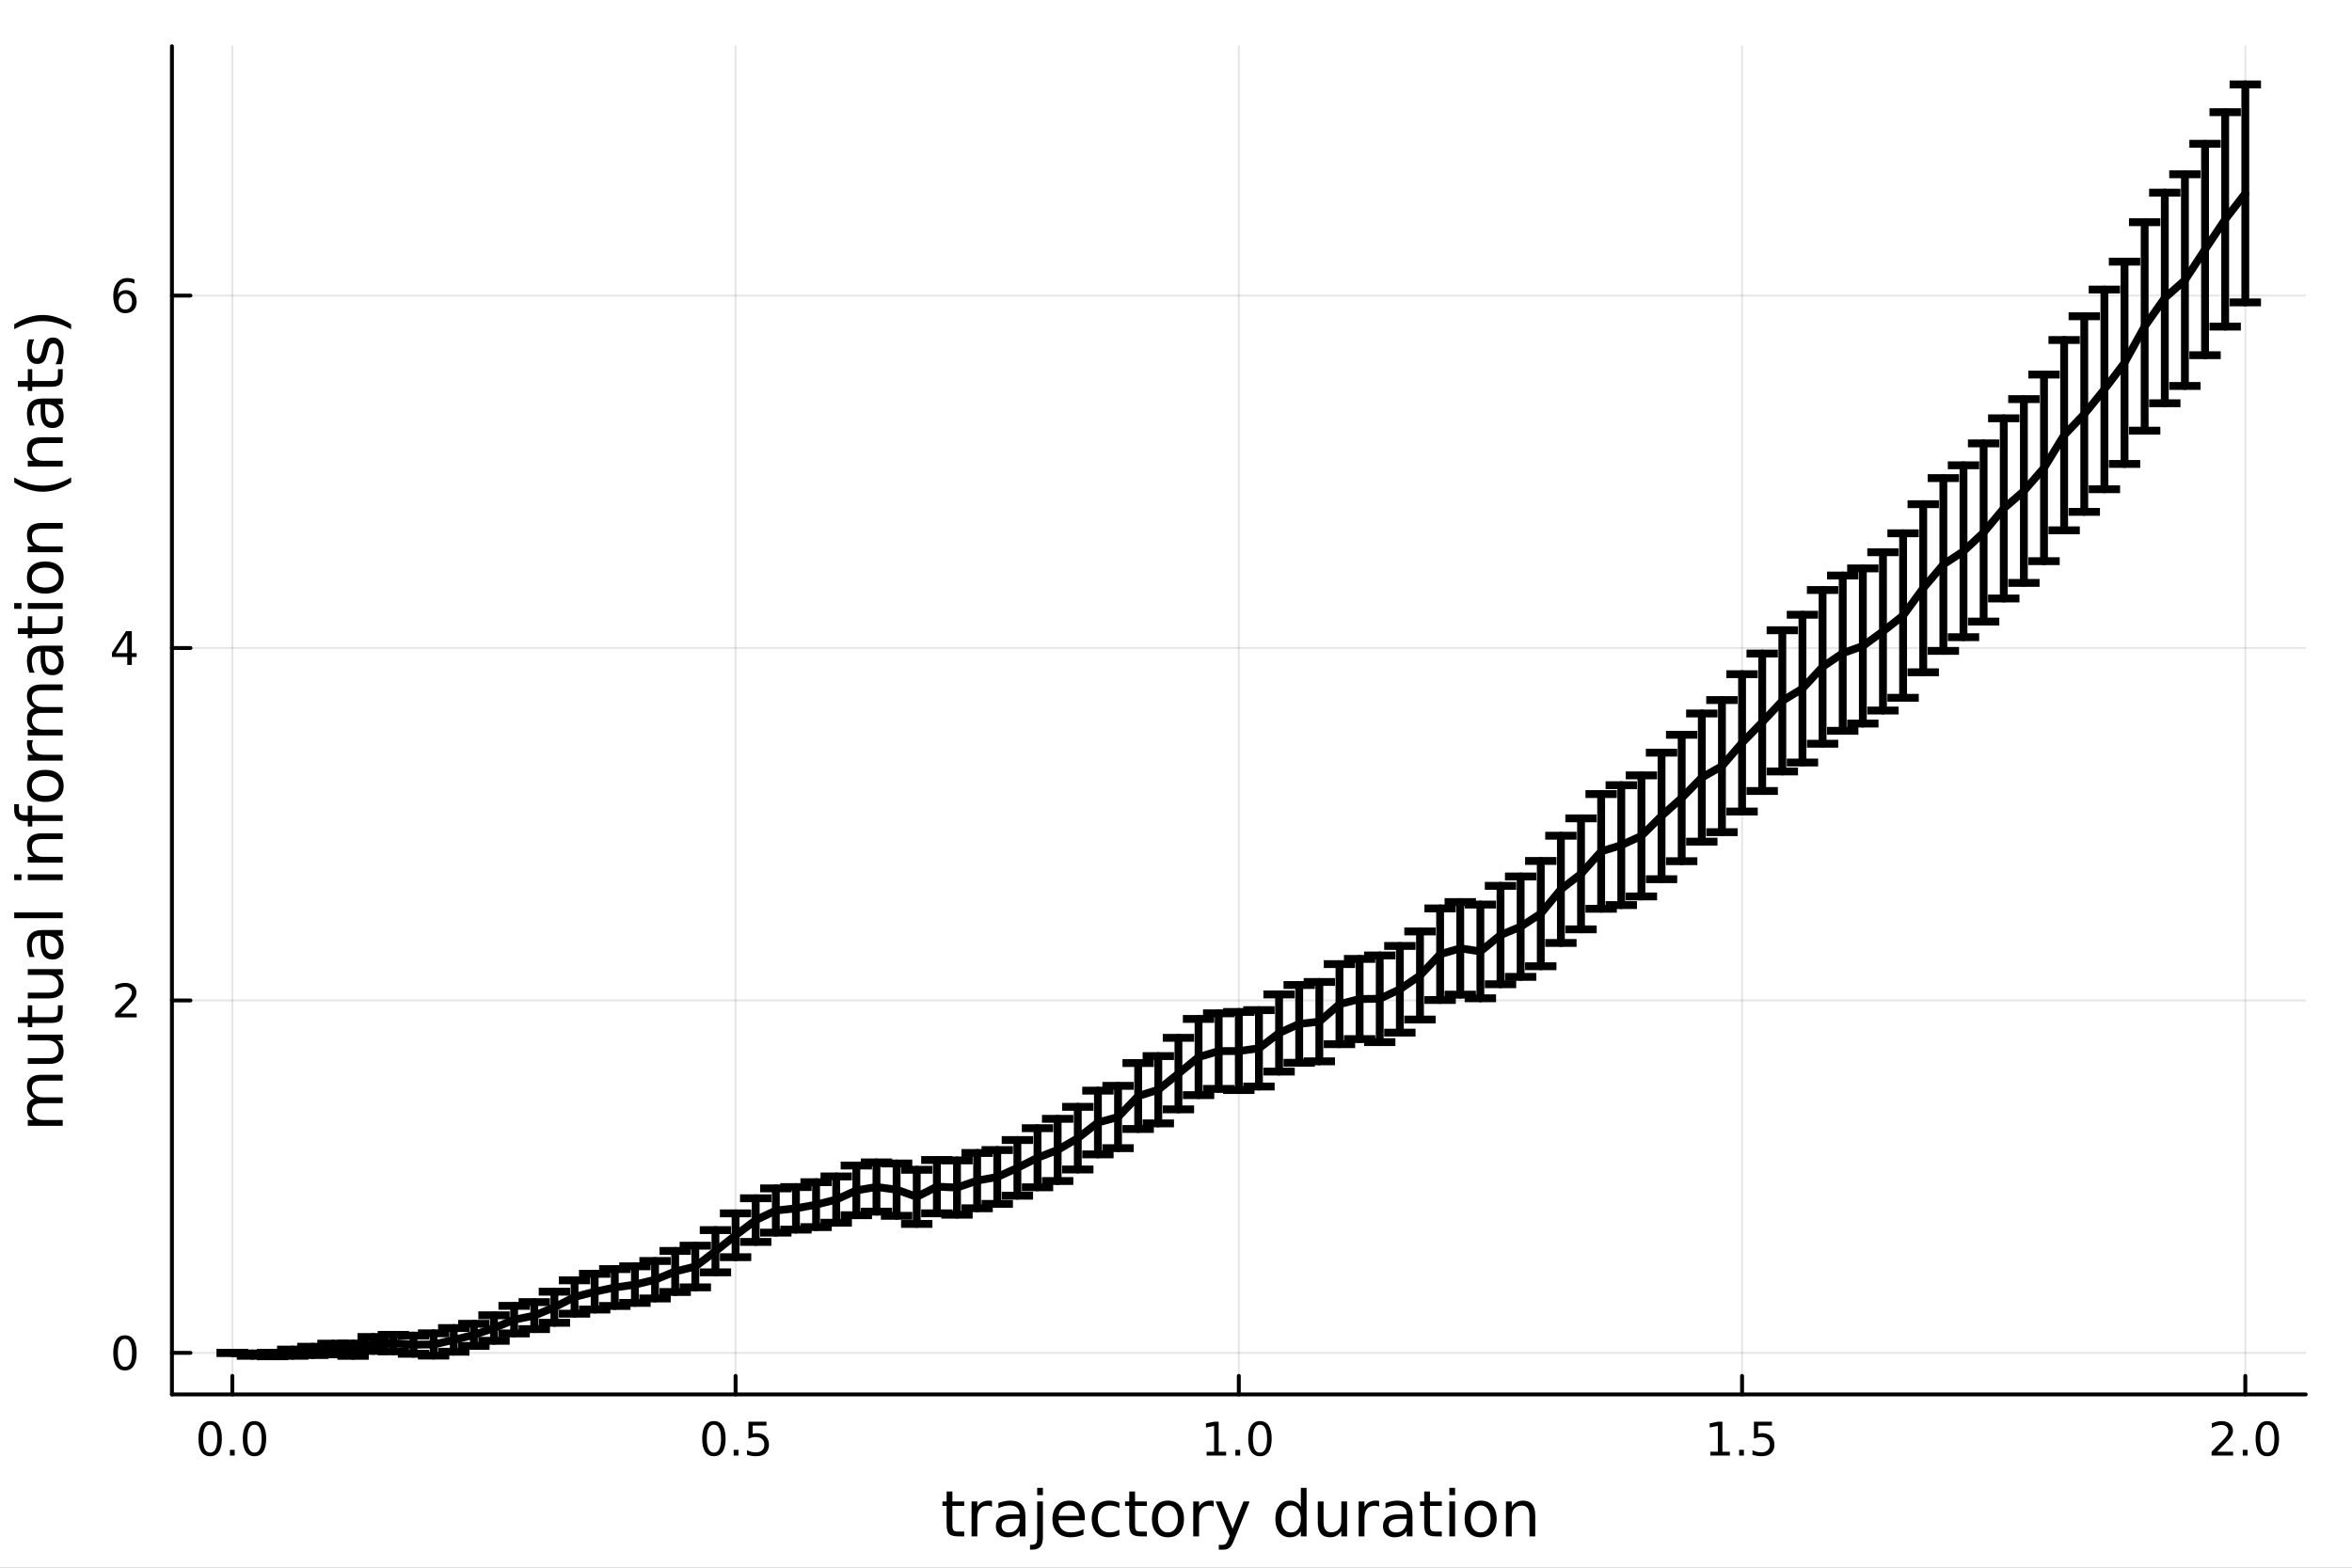 <?xml version="1.0" encoding="utf-8"?>
<svg xmlns="http://www.w3.org/2000/svg" xmlns:xlink="http://www.w3.org/1999/xlink" width="600" height="400" viewBox="0 0 2400 1600">
<rect x="0" y="0" width="2400" height="1600" fill="#808080" stroke="none"/>
<defs>
  <clipPath id="clip130">
    <rect x="0" y="0" width="2400" height="1600"/>
  </clipPath>
</defs>
<path clip-path="url(#clip130)" d="M0 1600 L2400 1600 L2400 0 L0 0  Z" fill="#ffffff" fill-rule="evenodd" fill-opacity="1"/>
<defs>
  <clipPath id="clip131">
    <rect x="480" y="0" width="1681" height="1600"/>
  </clipPath>
</defs>
<path clip-path="url(#clip130)" d="M175.445 1423.18 L2352.76 1423.18 L2352.76 47.244 L175.445 47.244  Z" fill="#ffffff" fill-rule="evenodd" fill-opacity="1"/>
<defs>
  <clipPath id="clip132">
    <rect x="175" y="47" width="2178" height="1377"/>
  </clipPath>
</defs>
<polyline clip-path="url(#clip132)" style="stroke:#000000; stroke-linecap:round; stroke-linejoin:round; stroke-width:2; stroke-opacity:0.1; fill:none" points="237.067,1423.18 237.067,47.244 "/>
<polyline clip-path="url(#clip132)" style="stroke:#000000; stroke-linecap:round; stroke-linejoin:round; stroke-width:2; stroke-opacity:0.1; fill:none" points="750.584,1423.18 750.584,47.244 "/>
<polyline clip-path="url(#clip132)" style="stroke:#000000; stroke-linecap:round; stroke-linejoin:round; stroke-width:2; stroke-opacity:0.1; fill:none" points="1264.1,1423.18 1264.1,47.244 "/>
<polyline clip-path="url(#clip132)" style="stroke:#000000; stroke-linecap:round; stroke-linejoin:round; stroke-width:2; stroke-opacity:0.1; fill:none" points="1777.62,1423.18 1777.62,47.244 "/>
<polyline clip-path="url(#clip132)" style="stroke:#000000; stroke-linecap:round; stroke-linejoin:round; stroke-width:2; stroke-opacity:0.1; fill:none" points="2291.13,1423.18 2291.13,47.244 "/>
<polyline clip-path="url(#clip130)" style="stroke:#000000; stroke-linecap:round; stroke-linejoin:round; stroke-width:4; stroke-opacity:1; fill:none" points="175.445,1423.18 2352.76,1423.18 "/>
<polyline clip-path="url(#clip130)" style="stroke:#000000; stroke-linecap:round; stroke-linejoin:round; stroke-width:4; stroke-opacity:1; fill:none" points="237.067,1423.18 237.067,1404.28 "/>
<polyline clip-path="url(#clip130)" style="stroke:#000000; stroke-linecap:round; stroke-linejoin:round; stroke-width:4; stroke-opacity:1; fill:none" points="750.584,1423.18 750.584,1404.28 "/>
<polyline clip-path="url(#clip130)" style="stroke:#000000; stroke-linecap:round; stroke-linejoin:round; stroke-width:4; stroke-opacity:1; fill:none" points="1264.1,1423.18 1264.1,1404.28 "/>
<polyline clip-path="url(#clip130)" style="stroke:#000000; stroke-linecap:round; stroke-linejoin:round; stroke-width:4; stroke-opacity:1; fill:none" points="1777.62,1423.18 1777.62,1404.28 "/>
<polyline clip-path="url(#clip130)" style="stroke:#000000; stroke-linecap:round; stroke-linejoin:round; stroke-width:4; stroke-opacity:1; fill:none" points="2291.13,1423.18 2291.13,1404.28 "/>
<path clip-path="url(#clip130)" d="M214.452 1454.1 Q210.84 1454.1 209.012 1457.66 Q207.206 1461.2 207.206 1468.33 Q207.206 1475.44 209.012 1479.01 Q210.84 1482.55 214.452 1482.55 Q218.086 1482.55 219.891 1479.01 Q221.72 1475.44 221.72 1468.33 Q221.72 1461.2 219.891 1457.66 Q218.086 1454.1 214.452 1454.1 M214.452 1450.39 Q220.262 1450.39 223.317 1455 Q226.396 1459.58 226.396 1468.33 Q226.396 1477.06 223.317 1481.67 Q220.262 1486.25 214.452 1486.25 Q208.641 1486.25 205.563 1481.67 Q202.507 1477.06 202.507 1468.33 Q202.507 1459.58 205.563 1455 Q208.641 1450.39 214.452 1450.39 Z" fill="#000000" fill-rule="nonzero" fill-opacity="1" /><path clip-path="url(#clip130)" d="M234.614 1479.7 L239.498 1479.7 L239.498 1485.58 L234.614 1485.58 L234.614 1479.7 Z" fill="#000000" fill-rule="nonzero" fill-opacity="1" /><path clip-path="url(#clip130)" d="M259.683 1454.1 Q256.072 1454.1 254.243 1457.66 Q252.437 1461.2 252.437 1468.33 Q252.437 1475.44 254.243 1479.01 Q256.072 1482.55 259.683 1482.55 Q263.317 1482.55 265.123 1479.01 Q266.951 1475.44 266.951 1468.33 Q266.951 1461.2 265.123 1457.66 Q263.317 1454.1 259.683 1454.1 M259.683 1450.39 Q265.493 1450.39 268.549 1455 Q271.627 1459.58 271.627 1468.33 Q271.627 1477.06 268.549 1481.67 Q265.493 1486.25 259.683 1486.25 Q253.873 1486.25 250.794 1481.67 Q247.738 1477.06 247.738 1468.33 Q247.738 1459.58 250.794 1455 Q253.873 1450.39 259.683 1450.39 Z" fill="#000000" fill-rule="nonzero" fill-opacity="1" /><path clip-path="url(#clip130)" d="M728.466 1454.1 Q724.855 1454.1 723.026 1457.66 Q721.221 1461.2 721.221 1468.33 Q721.221 1475.44 723.026 1479.01 Q724.855 1482.55 728.466 1482.55 Q732.1 1482.55 733.906 1479.01 Q735.734 1475.44 735.734 1468.33 Q735.734 1461.2 733.906 1457.66 Q732.1 1454.1 728.466 1454.1 M728.466 1450.39 Q734.276 1450.39 737.332 1455 Q740.41 1459.58 740.41 1468.33 Q740.41 1477.06 737.332 1481.67 Q734.276 1486.25 728.466 1486.25 Q722.656 1486.25 719.577 1481.67 Q716.522 1477.06 716.522 1468.33 Q716.522 1459.58 719.577 1455 Q722.656 1450.39 728.466 1450.39 Z" fill="#000000" fill-rule="nonzero" fill-opacity="1" /><path clip-path="url(#clip130)" d="M748.628 1479.7 L753.512 1479.7 L753.512 1485.58 L748.628 1485.58 L748.628 1479.7 Z" fill="#000000" fill-rule="nonzero" fill-opacity="1" /><path clip-path="url(#clip130)" d="M763.744 1451.02 L782.1 1451.02 L782.1 1454.96 L768.026 1454.96 L768.026 1463.43 Q769.044 1463.08 770.063 1462.92 Q771.081 1462.73 772.1 1462.73 Q777.887 1462.73 781.267 1465.9 Q784.646 1469.08 784.646 1474.49 Q784.646 1480.07 781.174 1483.17 Q777.702 1486.25 771.382 1486.25 Q769.206 1486.25 766.938 1485.88 Q764.693 1485.51 762.285 1484.77 L762.285 1480.07 Q764.369 1481.2 766.591 1481.76 Q768.813 1482.32 771.29 1482.32 Q775.294 1482.32 777.632 1480.21 Q779.97 1478.1 779.97 1474.49 Q779.97 1470.88 777.632 1468.77 Q775.294 1466.67 771.29 1466.67 Q769.415 1466.67 767.54 1467.08 Q765.688 1467.5 763.744 1468.38 L763.744 1451.02 Z" fill="#000000" fill-rule="nonzero" fill-opacity="1" /><path clip-path="url(#clip130)" d="M1231.25 1481.64 L1238.89 1481.64 L1238.89 1455.28 L1230.58 1456.95 L1230.58 1452.69 L1238.85 1451.02 L1243.52 1451.02 L1243.52 1481.64 L1251.16 1481.64 L1251.16 1485.58 L1231.25 1485.58 L1231.25 1481.64 Z" fill="#000000" fill-rule="nonzero" fill-opacity="1" /><path clip-path="url(#clip130)" d="M1260.61 1479.7 L1265.49 1479.7 L1265.49 1485.58 L1260.61 1485.58 L1260.61 1479.7 Z" fill="#000000" fill-rule="nonzero" fill-opacity="1" /><path clip-path="url(#clip130)" d="M1285.67 1454.1 Q1282.06 1454.1 1280.23 1457.66 Q1278.43 1461.2 1278.43 1468.33 Q1278.43 1475.44 1280.23 1479.01 Q1282.06 1482.55 1285.67 1482.55 Q1289.31 1482.55 1291.11 1479.01 Q1292.94 1475.44 1292.94 1468.33 Q1292.94 1461.2 1291.11 1457.66 Q1289.31 1454.1 1285.67 1454.1 M1285.67 1450.39 Q1291.48 1450.39 1294.54 1455 Q1297.62 1459.58 1297.62 1468.33 Q1297.62 1477.06 1294.54 1481.67 Q1291.48 1486.25 1285.67 1486.25 Q1279.86 1486.25 1276.79 1481.67 Q1273.73 1477.06 1273.73 1468.33 Q1273.73 1459.58 1276.79 1455 Q1279.86 1450.39 1285.67 1450.39 Z" fill="#000000" fill-rule="nonzero" fill-opacity="1" /><path clip-path="url(#clip130)" d="M1745.27 1481.64 L1752.91 1481.64 L1752.91 1455.28 L1744.6 1456.95 L1744.6 1452.69 L1752.86 1451.02 L1757.54 1451.02 L1757.54 1481.64 L1765.18 1481.64 L1765.18 1485.58 L1745.27 1485.58 L1745.27 1481.64 Z" fill="#000000" fill-rule="nonzero" fill-opacity="1" /><path clip-path="url(#clip130)" d="M1774.62 1479.7 L1779.5 1479.7 L1779.5 1485.58 L1774.62 1485.58 L1774.62 1479.7 Z" fill="#000000" fill-rule="nonzero" fill-opacity="1" /><path clip-path="url(#clip130)" d="M1789.74 1451.02 L1808.09 1451.02 L1808.09 1454.96 L1794.02 1454.96 L1794.02 1463.43 Q1795.04 1463.08 1796.05 1462.92 Q1797.07 1462.73 1798.09 1462.73 Q1803.88 1462.73 1807.26 1465.9 Q1810.64 1469.08 1810.64 1474.49 Q1810.64 1480.07 1807.17 1483.17 Q1803.69 1486.25 1797.37 1486.25 Q1795.2 1486.25 1792.93 1485.88 Q1790.68 1485.51 1788.28 1484.77 L1788.28 1480.07 Q1790.36 1481.2 1792.58 1481.76 Q1794.8 1482.32 1797.28 1482.32 Q1801.29 1482.32 1803.62 1480.21 Q1805.96 1478.1 1805.96 1474.49 Q1805.96 1470.88 1803.62 1468.77 Q1801.29 1466.67 1797.28 1466.67 Q1795.41 1466.67 1793.53 1467.08 Q1791.68 1467.5 1789.74 1468.38 L1789.74 1451.02 Z" fill="#000000" fill-rule="nonzero" fill-opacity="1" /><path clip-path="url(#clip130)" d="M2262.37 1481.64 L2278.69 1481.64 L2278.69 1485.58 L2256.75 1485.58 L2256.75 1481.64 Q2259.41 1478.89 2263.99 1474.26 Q2268.6 1469.61 2269.78 1468.27 Q2272.03 1465.74 2272.9 1464.01 Q2273.81 1462.25 2273.81 1460.56 Q2273.81 1457.8 2271.86 1456.07 Q2269.94 1454.33 2266.84 1454.33 Q2264.64 1454.33 2262.19 1455.09 Q2259.76 1455.86 2256.98 1457.41 L2256.98 1452.69 Q2259.8 1451.55 2262.26 1450.97 Q2264.71 1450.39 2266.75 1450.39 Q2272.12 1450.39 2275.31 1453.08 Q2278.51 1455.77 2278.51 1460.26 Q2278.51 1462.39 2277.7 1464.31 Q2276.91 1466.2 2274.8 1468.8 Q2274.22 1469.47 2271.12 1472.69 Q2268.02 1475.88 2262.37 1481.64 Z" fill="#000000" fill-rule="nonzero" fill-opacity="1" /><path clip-path="url(#clip130)" d="M2288.51 1479.7 L2293.39 1479.7 L2293.39 1485.58 L2288.51 1485.58 L2288.51 1479.7 Z" fill="#000000" fill-rule="nonzero" fill-opacity="1" /><path clip-path="url(#clip130)" d="M2313.58 1454.1 Q2309.96 1454.1 2308.14 1457.66 Q2306.33 1461.2 2306.33 1468.33 Q2306.33 1475.44 2308.14 1479.01 Q2309.96 1482.55 2313.58 1482.55 Q2317.21 1482.55 2319.02 1479.01 Q2320.84 1475.44 2320.84 1468.33 Q2320.84 1461.2 2319.02 1457.66 Q2317.21 1454.1 2313.58 1454.1 M2313.58 1450.39 Q2319.39 1450.39 2322.44 1455 Q2325.52 1459.58 2325.52 1468.33 Q2325.52 1477.06 2322.44 1481.67 Q2319.39 1486.25 2313.58 1486.25 Q2307.77 1486.25 2304.69 1481.67 Q2301.63 1477.06 2301.63 1468.33 Q2301.63 1459.58 2304.69 1455 Q2307.77 1450.39 2313.58 1450.39 Z" fill="#000000" fill-rule="nonzero" fill-opacity="1" /><path clip-path="url(#clip130)" d="M971.835 1522.27 L971.835 1532.4 L983.898 1532.4 L983.898 1536.95 L971.835 1536.95 L971.835 1556.3 Q971.835 1560.66 973.013 1561.9 Q974.222 1563.14 977.882 1563.14 L983.898 1563.14 L983.898 1568.04 L977.882 1568.04 Q971.103 1568.04 968.525 1565.53 Q965.947 1562.98 965.947 1556.3 L965.947 1536.95 L961.65 1536.95 L961.65 1532.4 L965.947 1532.4 L965.947 1522.27 L971.835 1522.27 Z" fill="#000000" fill-rule="nonzero" fill-opacity="1" /><path clip-path="url(#clip130)" d="M1012.26 1537.87 Q1011.27 1537.3 1010.09 1537.04 Q1008.95 1536.76 1007.55 1536.76 Q1002.58 1536.76 999.908 1540 Q997.266 1543.22 997.266 1549.27 L997.266 1568.04 L991.378 1568.04 L991.378 1532.4 L997.266 1532.4 L997.266 1537.93 Q999.112 1534.69 1002.07 1533.13 Q1005.03 1531.54 1009.27 1531.54 Q1009.87 1531.54 1010.6 1531.63 Q1011.33 1531.7 1012.23 1531.85 L1012.26 1537.87 Z" fill="#000000" fill-rule="nonzero" fill-opacity="1" /><path clip-path="url(#clip130)" d="M1034.6 1550.12 Q1027.5 1550.12 1024.77 1551.75 Q1022.03 1553.37 1022.03 1557.29 Q1022.03 1560.4 1024.07 1562.25 Q1026.13 1564.07 1029.67 1564.07 Q1034.54 1564.07 1037.47 1560.63 Q1040.43 1557.16 1040.43 1551.43 L1040.43 1550.12 L1034.6 1550.12 M1046.28 1547.71 L1046.28 1568.04 L1040.43 1568.04 L1040.43 1562.63 Q1038.42 1565.88 1035.43 1567.44 Q1032.44 1568.97 1028.11 1568.97 Q1022.63 1568.97 1019.39 1565.91 Q1016.17 1562.82 1016.17 1557.67 Q1016.17 1551.65 1020.18 1548.6 Q1024.22 1545.54 1032.21 1545.54 L1040.43 1545.54 L1040.43 1544.97 Q1040.43 1540.93 1037.75 1538.73 Q1035.11 1536.5 1030.3 1536.5 Q1027.25 1536.5 1024.35 1537.23 Q1021.46 1537.97 1018.78 1539.43 L1018.78 1534.02 Q1022 1532.78 1025.02 1532.17 Q1028.04 1531.54 1030.91 1531.54 Q1038.64 1531.54 1042.46 1535.55 Q1046.28 1539.56 1046.28 1547.71 Z" fill="#000000" fill-rule="nonzero" fill-opacity="1" /><path clip-path="url(#clip130)" d="M1058.35 1532.4 L1064.2 1532.4 L1064.2 1568.68 Q1064.2 1575.49 1061.59 1578.55 Q1059.01 1581.6 1053.25 1581.6 L1051.02 1581.6 L1051.02 1576.64 L1052.58 1576.64 Q1055.93 1576.64 1057.14 1575.08 Q1058.35 1573.55 1058.35 1568.68 L1058.35 1532.4 M1058.35 1518.52 L1064.2 1518.52 L1064.2 1525.93 L1058.35 1525.93 L1058.35 1518.52 Z" fill="#000000" fill-rule="nonzero" fill-opacity="1" /><path clip-path="url(#clip130)" d="M1106.95 1548.76 L1106.95 1551.62 L1080.02 1551.62 Q1080.4 1557.67 1083.65 1560.85 Q1086.93 1564 1092.75 1564 Q1096.13 1564 1099.28 1563.17 Q1102.46 1562.35 1105.58 1560.69 L1105.58 1566.23 Q1102.43 1567.57 1099.12 1568.27 Q1095.81 1568.97 1092.4 1568.97 Q1083.87 1568.97 1078.87 1564 Q1073.91 1559.04 1073.91 1550.57 Q1073.91 1541.82 1078.62 1536.69 Q1083.36 1531.54 1091.38 1531.54 Q1098.58 1531.54 1102.75 1536.18 Q1106.95 1540.8 1106.95 1548.76 M1101.09 1547.04 Q1101.03 1542.23 1098.39 1539.37 Q1095.78 1536.5 1091.45 1536.5 Q1086.55 1536.5 1083.59 1539.27 Q1080.66 1542.04 1080.21 1547.07 L1101.09 1547.04 Z" fill="#000000" fill-rule="nonzero" fill-opacity="1" /><path clip-path="url(#clip130)" d="M1142.21 1533.76 L1142.21 1539.24 Q1139.73 1537.87 1137.22 1537.2 Q1134.73 1536.5 1132.19 1536.5 Q1126.49 1536.5 1123.34 1540.13 Q1120.19 1543.73 1120.19 1550.25 Q1120.19 1556.78 1123.34 1560.4 Q1126.49 1564 1132.19 1564 Q1134.73 1564 1137.22 1563.33 Q1139.73 1562.63 1142.21 1561.26 L1142.21 1566.68 Q1139.76 1567.82 1137.12 1568.39 Q1134.51 1568.97 1131.55 1568.97 Q1123.5 1568.97 1118.76 1563.91 Q1114.01 1558.85 1114.01 1550.25 Q1114.01 1541.53 1118.79 1536.53 Q1123.59 1531.54 1131.93 1531.54 Q1134.64 1531.54 1137.22 1532.11 Q1139.79 1532.65 1142.21 1533.76 Z" fill="#000000" fill-rule="nonzero" fill-opacity="1" /><path clip-path="url(#clip130)" d="M1158.19 1522.27 L1158.19 1532.4 L1170.25 1532.4 L1170.25 1536.95 L1158.19 1536.95 L1158.19 1556.3 Q1158.19 1560.66 1159.37 1561.9 Q1160.58 1563.14 1164.24 1563.14 L1170.25 1563.14 L1170.25 1568.04 L1164.24 1568.04 Q1157.46 1568.04 1154.88 1565.53 Q1152.3 1562.98 1152.3 1556.3 L1152.3 1536.95 L1148.01 1536.95 L1148.01 1532.4 L1152.3 1532.4 L1152.3 1522.27 L1158.19 1522.27 Z" fill="#000000" fill-rule="nonzero" fill-opacity="1" /><path clip-path="url(#clip130)" d="M1191.77 1536.5 Q1187.06 1536.5 1184.32 1540.19 Q1181.59 1543.85 1181.59 1550.25 Q1181.59 1556.65 1184.29 1560.34 Q1187.03 1564 1191.77 1564 Q1196.45 1564 1199.19 1560.31 Q1201.92 1556.62 1201.92 1550.25 Q1201.92 1543.92 1199.19 1540.23 Q1196.45 1536.5 1191.77 1536.5 M1191.77 1531.54 Q1199.41 1531.54 1203.77 1536.5 Q1208.13 1541.47 1208.13 1550.25 Q1208.13 1559 1203.77 1564 Q1199.41 1568.97 1191.77 1568.97 Q1184.1 1568.97 1179.74 1564 Q1175.41 1559 1175.41 1550.25 Q1175.41 1541.47 1179.74 1536.5 Q1184.1 1531.54 1191.77 1531.54 Z" fill="#000000" fill-rule="nonzero" fill-opacity="1" /><path clip-path="url(#clip130)" d="M1238.49 1537.87 Q1237.51 1537.3 1236.33 1537.04 Q1235.18 1536.76 1233.78 1536.76 Q1228.82 1536.76 1226.15 1540 Q1223.5 1543.22 1223.5 1549.27 L1223.5 1568.04 L1217.61 1568.04 L1217.61 1532.4 L1223.5 1532.4 L1223.5 1537.93 Q1225.35 1534.69 1228.31 1533.13 Q1231.27 1531.54 1235.5 1531.54 Q1236.11 1531.54 1236.84 1531.63 Q1237.57 1531.7 1238.46 1531.85 L1238.49 1537.87 Z" fill="#000000" fill-rule="nonzero" fill-opacity="1" /><path clip-path="url(#clip130)" d="M1259.47 1571.35 Q1256.99 1577.72 1254.63 1579.66 Q1252.28 1581.6 1248.33 1581.6 L1243.65 1581.6 L1243.65 1576.7 L1247.09 1576.7 Q1249.51 1576.7 1250.84 1575.56 Q1252.18 1574.41 1253.8 1570.14 L1254.85 1567.47 L1240.44 1532.4 L1246.64 1532.4 L1257.78 1560.28 L1268.92 1532.4 L1275.13 1532.4 L1259.47 1571.35 Z" fill="#000000" fill-rule="nonzero" fill-opacity="1" /><path clip-path="url(#clip130)" d="M1327.39 1537.81 L1327.39 1518.52 L1333.25 1518.52 L1333.25 1568.04 L1327.39 1568.04 L1327.39 1562.7 Q1325.55 1565.88 1322.71 1567.44 Q1319.91 1568.97 1315.97 1568.97 Q1309.5 1568.97 1305.43 1563.81 Q1301.39 1558.65 1301.39 1550.25 Q1301.39 1541.85 1305.43 1536.69 Q1309.5 1531.54 1315.97 1531.54 Q1319.91 1531.54 1322.71 1533.1 Q1325.55 1534.62 1327.39 1537.81 M1307.44 1550.25 Q1307.44 1556.71 1310.08 1560.4 Q1312.75 1564.07 1317.4 1564.07 Q1322.04 1564.07 1324.72 1560.4 Q1327.39 1556.71 1327.39 1550.25 Q1327.39 1543.79 1324.72 1540.13 Q1322.04 1536.44 1317.4 1536.44 Q1312.75 1536.44 1310.08 1540.13 Q1307.44 1543.79 1307.44 1550.25 Z" fill="#000000" fill-rule="nonzero" fill-opacity="1" /><path clip-path="url(#clip130)" d="M1344.71 1553.98 L1344.71 1532.4 L1350.56 1532.4 L1350.56 1553.75 Q1350.56 1558.81 1352.54 1561.36 Q1354.51 1563.87 1358.46 1563.87 Q1363.2 1563.87 1365.94 1560.85 Q1368.71 1557.83 1368.71 1552.61 L1368.71 1532.4 L1374.56 1532.4 L1374.56 1568.04 L1368.71 1568.04 L1368.71 1562.57 Q1366.57 1565.82 1363.74 1567.41 Q1360.94 1568.97 1357.21 1568.97 Q1351.07 1568.97 1347.89 1565.15 Q1344.71 1561.33 1344.71 1553.98 M1359.44 1531.54 L1359.44 1531.54 Z" fill="#000000" fill-rule="nonzero" fill-opacity="1" /><path clip-path="url(#clip130)" d="M1407.28 1537.87 Q1406.29 1537.3 1405.12 1537.04 Q1403.97 1536.76 1402.57 1536.76 Q1397.61 1536.76 1394.93 1540 Q1392.29 1543.22 1392.29 1549.27 L1392.29 1568.04 L1386.4 1568.04 L1386.4 1532.4 L1392.29 1532.4 L1392.29 1537.93 Q1394.14 1534.69 1397.1 1533.13 Q1400.06 1531.54 1404.29 1531.54 Q1404.89 1531.54 1405.63 1531.63 Q1406.36 1531.7 1407.25 1531.85 L1407.28 1537.87 Z" fill="#000000" fill-rule="nonzero" fill-opacity="1" /><path clip-path="url(#clip130)" d="M1429.62 1550.12 Q1422.53 1550.12 1419.79 1551.75 Q1417.05 1553.37 1417.05 1557.29 Q1417.05 1560.4 1419.09 1562.25 Q1421.16 1564.07 1424.69 1564.07 Q1429.56 1564.07 1432.49 1560.63 Q1435.45 1557.16 1435.45 1551.43 L1435.45 1550.12 L1429.62 1550.12 M1441.31 1547.71 L1441.31 1568.04 L1435.45 1568.04 L1435.45 1562.63 Q1433.44 1565.88 1430.45 1567.44 Q1427.46 1568.97 1423.13 1568.97 Q1417.66 1568.97 1414.41 1565.91 Q1411.2 1562.82 1411.2 1557.67 Q1411.2 1551.65 1415.21 1548.6 Q1419.25 1545.54 1427.24 1545.54 L1435.45 1545.54 L1435.45 1544.97 Q1435.45 1540.93 1432.78 1538.73 Q1430.13 1536.5 1425.33 1536.5 Q1422.27 1536.5 1419.38 1537.23 Q1416.48 1537.97 1413.81 1539.43 L1413.81 1534.02 Q1417.02 1532.78 1420.04 1532.17 Q1423.07 1531.54 1425.93 1531.54 Q1433.67 1531.54 1437.49 1535.55 Q1441.31 1539.56 1441.31 1547.71 Z" fill="#000000" fill-rule="nonzero" fill-opacity="1" /><path clip-path="url(#clip130)" d="M1459.16 1522.27 L1459.16 1532.4 L1471.22 1532.4 L1471.22 1536.95 L1459.16 1536.95 L1459.16 1556.3 Q1459.16 1560.66 1460.34 1561.9 Q1461.55 1563.14 1465.21 1563.14 L1471.22 1563.14 L1471.22 1568.04 L1465.21 1568.04 Q1458.43 1568.04 1455.85 1565.53 Q1453.27 1562.98 1453.27 1556.3 L1453.27 1536.95 L1448.98 1536.95 L1448.98 1532.4 L1453.27 1532.4 L1453.27 1522.27 L1459.16 1522.27 Z" fill="#000000" fill-rule="nonzero" fill-opacity="1" /><path clip-path="url(#clip130)" d="M1478.93 1532.4 L1484.78 1532.4 L1484.78 1568.04 L1478.93 1568.04 L1478.93 1532.4 M1478.93 1518.52 L1484.78 1518.52 L1484.78 1525.93 L1478.93 1525.93 L1478.93 1518.52 Z" fill="#000000" fill-rule="nonzero" fill-opacity="1" /><path clip-path="url(#clip130)" d="M1510.85 1536.5 Q1506.14 1536.5 1503.4 1540.19 Q1500.67 1543.85 1500.67 1550.25 Q1500.67 1556.65 1503.37 1560.34 Q1506.11 1564 1510.85 1564 Q1515.53 1564 1518.27 1560.31 Q1521 1556.62 1521 1550.25 Q1521 1543.92 1518.27 1540.23 Q1515.53 1536.5 1510.85 1536.5 M1510.85 1531.54 Q1518.49 1531.54 1522.85 1536.5 Q1527.21 1541.47 1527.21 1550.25 Q1527.21 1559 1522.85 1564 Q1518.49 1568.97 1510.85 1568.97 Q1503.18 1568.97 1498.82 1564 Q1494.49 1559 1494.49 1550.25 Q1494.49 1541.47 1498.82 1536.5 Q1503.18 1531.54 1510.85 1531.54 Z" fill="#000000" fill-rule="nonzero" fill-opacity="1" /><path clip-path="url(#clip130)" d="M1566.55 1546.53 L1566.55 1568.04 L1560.69 1568.04 L1560.69 1546.72 Q1560.69 1541.66 1558.72 1539.14 Q1556.75 1536.63 1552.8 1536.63 Q1548.06 1536.63 1545.32 1539.65 Q1542.58 1542.68 1542.58 1547.9 L1542.58 1568.04 L1536.7 1568.04 L1536.7 1532.4 L1542.58 1532.4 L1542.58 1537.93 Q1544.68 1534.72 1547.52 1533.13 Q1550.38 1531.54 1554.11 1531.54 Q1560.25 1531.54 1563.4 1535.36 Q1566.55 1539.14 1566.55 1546.53 Z" fill="#000000" fill-rule="nonzero" fill-opacity="1" /><polyline clip-path="url(#clip132)" style="stroke:#000000; stroke-linecap:round; stroke-linejoin:round; stroke-width:2; stroke-opacity:0.1; fill:none" points="175.445,1380.74 2352.76,1380.74 "/>
<polyline clip-path="url(#clip132)" style="stroke:#000000; stroke-linecap:round; stroke-linejoin:round; stroke-width:2; stroke-opacity:0.1; fill:none" points="175.445,1021.05 2352.76,1021.05 "/>
<polyline clip-path="url(#clip132)" style="stroke:#000000; stroke-linecap:round; stroke-linejoin:round; stroke-width:2; stroke-opacity:0.1; fill:none" points="175.445,661.366 2352.76,661.366 "/>
<polyline clip-path="url(#clip132)" style="stroke:#000000; stroke-linecap:round; stroke-linejoin:round; stroke-width:2; stroke-opacity:0.1; fill:none" points="175.445,301.68 2352.76,301.68 "/>
<polyline clip-path="url(#clip130)" style="stroke:#000000; stroke-linecap:round; stroke-linejoin:round; stroke-width:4; stroke-opacity:1; fill:none" points="175.445,1423.18 175.445,47.244 "/>
<polyline clip-path="url(#clip130)" style="stroke:#000000; stroke-linecap:round; stroke-linejoin:round; stroke-width:4; stroke-opacity:1; fill:none" points="175.445,1380.74 194.343,1380.74 "/>
<polyline clip-path="url(#clip130)" style="stroke:#000000; stroke-linecap:round; stroke-linejoin:round; stroke-width:4; stroke-opacity:1; fill:none" points="175.445,1021.05 194.343,1021.05 "/>
<polyline clip-path="url(#clip130)" style="stroke:#000000; stroke-linecap:round; stroke-linejoin:round; stroke-width:4; stroke-opacity:1; fill:none" points="175.445,661.366 194.343,661.366 "/>
<polyline clip-path="url(#clip130)" style="stroke:#000000; stroke-linecap:round; stroke-linejoin:round; stroke-width:4; stroke-opacity:1; fill:none" points="175.445,301.68 194.343,301.68 "/>
<path clip-path="url(#clip130)" d="M127.501 1366.54 Q123.89 1366.54 122.061 1370.1 Q120.255 1373.64 120.255 1380.77 Q120.255 1387.88 122.061 1391.44 Q123.89 1394.98 127.501 1394.98 Q131.135 1394.98 132.941 1391.44 Q134.769 1387.88 134.769 1380.77 Q134.769 1373.64 132.941 1370.1 Q131.135 1366.54 127.501 1366.54 M127.501 1362.83 Q133.311 1362.83 136.367 1367.44 Q139.445 1372.02 139.445 1380.77 Q139.445 1389.5 136.367 1394.1 Q133.311 1398.69 127.501 1398.69 Q121.691 1398.69 118.612 1394.1 Q115.556 1389.5 115.556 1380.77 Q115.556 1372.02 118.612 1367.44 Q121.691 1362.83 127.501 1362.83 Z" fill="#000000" fill-rule="nonzero" fill-opacity="1" /><path clip-path="url(#clip130)" d="M123.126 1034.4 L139.445 1034.4 L139.445 1038.33 L117.501 1038.33 L117.501 1034.4 Q120.163 1031.64 124.746 1027.01 Q129.353 1022.36 130.533 1021.02 Q132.779 1018.49 133.658 1016.76 Q134.561 1015 134.561 1013.31 Q134.561 1010.55 132.617 1008.82 Q130.695 1007.08 127.593 1007.08 Q125.394 1007.08 122.941 1007.85 Q120.51 1008.61 117.732 1010.16 L117.732 1005.44 Q120.556 1004.3 123.01 1003.72 Q125.464 1003.15 127.501 1003.15 Q132.871 1003.15 136.066 1005.83 Q139.26 1008.52 139.26 1013.01 Q139.26 1015.14 138.45 1017.06 Q137.663 1018.96 135.556 1021.55 Q134.978 1022.22 131.876 1025.44 Q128.774 1028.63 123.126 1034.4 Z" fill="#000000" fill-rule="nonzero" fill-opacity="1" /><path clip-path="url(#clip130)" d="M129.862 648.16 L118.056 666.609 L129.862 666.609 L129.862 648.16 M128.635 644.086 L134.515 644.086 L134.515 666.609 L139.445 666.609 L139.445 670.498 L134.515 670.498 L134.515 678.646 L129.862 678.646 L129.862 670.498 L114.26 670.498 L114.26 665.984 L128.635 644.086 Z" fill="#000000" fill-rule="nonzero" fill-opacity="1" /><path clip-path="url(#clip130)" d="M127.917 299.817 Q124.769 299.817 122.918 301.969 Q121.089 304.122 121.089 307.872 Q121.089 311.599 122.918 313.775 Q124.769 315.928 127.917 315.928 Q131.066 315.928 132.894 313.775 Q134.746 311.599 134.746 307.872 Q134.746 304.122 132.894 301.969 Q131.066 299.817 127.917 299.817 M137.2 285.164 L137.2 289.423 Q135.441 288.59 133.635 288.15 Q131.853 287.71 130.093 287.71 Q125.464 287.71 123.01 290.835 Q120.58 293.96 120.232 300.28 Q121.598 298.266 123.658 297.201 Q125.718 296.113 128.195 296.113 Q133.404 296.113 136.413 299.284 Q139.445 302.432 139.445 307.872 Q139.445 313.196 136.297 316.414 Q133.149 319.631 127.917 319.631 Q121.922 319.631 118.751 315.048 Q115.58 310.442 115.58 301.715 Q115.58 293.52 119.468 288.659 Q123.357 283.775 129.908 283.775 Q131.667 283.775 133.45 284.122 Q135.255 284.47 137.2 285.164 Z" fill="#000000" fill-rule="nonzero" fill-opacity="1" /><path clip-path="url(#clip130)" d="M35.199 1120.99 Q31.253 1118.79 29.375 1115.74 Q27.497 1112.68 27.497 1108.54 Q27.497 1102.97 31.412 1099.95 Q35.295 1096.93 42.488 1096.93 L64.004 1096.93 L64.004 1102.82 L42.679 1102.82 Q37.555 1102.82 35.072 1104.63 Q32.589 1106.44 32.589 1110.17 Q32.589 1114.72 35.613 1117.36 Q38.637 1120 43.857 1120 L64.004 1120 L64.004 1125.89 L42.679 1125.89 Q37.523 1125.89 35.072 1127.71 Q32.589 1129.52 32.589 1133.31 Q32.589 1137.8 35.645 1140.44 Q38.669 1143.08 43.857 1143.08 L64.004 1143.08 L64.004 1148.97 L28.356 1148.97 L28.356 1143.08 L33.894 1143.08 Q30.616 1141.07 29.056 1138.27 Q27.497 1135.47 27.497 1131.62 Q27.497 1127.74 29.47 1125.03 Q31.444 1122.29 35.199 1120.99 Z" fill="#000000" fill-rule="nonzero" fill-opacity="1" /><path clip-path="url(#clip130)" d="M49.936 1085.85 L28.356 1085.85 L28.356 1079.99 L49.713 1079.99 Q54.774 1079.99 57.32 1078.02 Q59.835 1076.05 59.835 1072.1 Q59.835 1067.36 56.811 1064.62 Q53.787 1061.85 48.567 1061.85 L28.356 1061.85 L28.356 1056 L64.004 1056 L64.004 1061.85 L58.53 1061.85 Q61.776 1063.98 63.368 1066.82 Q64.927 1069.62 64.927 1073.34 Q64.927 1079.49 61.108 1082.67 Q57.288 1085.85 49.936 1085.85 M27.497 1071.11 L27.497 1071.11 Z" fill="#000000" fill-rule="nonzero" fill-opacity="1" /><path clip-path="url(#clip130)" d="M18.235 1038.14 L28.356 1038.14 L28.356 1026.08 L32.908 1026.08 L32.908 1038.14 L52.259 1038.14 Q56.62 1038.14 57.861 1036.96 Q59.103 1035.75 59.103 1032.09 L59.103 1026.08 L64.004 1026.08 L64.004 1032.09 Q64.004 1038.87 61.49 1041.45 Q58.943 1044.03 52.259 1044.03 L32.908 1044.03 L32.908 1048.33 L28.356 1048.33 L28.356 1044.03 L18.235 1044.03 L18.235 1038.14 Z" fill="#000000" fill-rule="nonzero" fill-opacity="1" /><path clip-path="url(#clip130)" d="M49.936 1018.98 L28.356 1018.98 L28.356 1013.12 L49.713 1013.12 Q54.774 1013.12 57.32 1011.15 Q59.835 1009.18 59.835 1005.23 Q59.835 1000.49 56.811 997.75 Q53.787 994.981 48.567 994.981 L28.356 994.981 L28.356 989.124 L64.004 989.124 L64.004 994.981 L58.53 994.981 Q61.776 997.113 63.368 999.946 Q64.927 1002.75 64.927 1006.47 Q64.927 1012.61 61.108 1015.8 Q57.288 1018.98 49.936 1018.98 M27.497 1004.24 L27.497 1004.24 Z" fill="#000000" fill-rule="nonzero" fill-opacity="1" /><path clip-path="url(#clip130)" d="M46.085 960.86 Q46.085 967.958 47.708 970.695 Q49.331 973.433 53.246 973.433 Q56.365 973.433 58.211 971.396 Q60.026 969.327 60.026 965.794 Q60.026 960.924 56.588 957.996 Q53.119 955.036 47.39 955.036 L46.085 955.036 L46.085 960.86 M43.666 949.179 L64.004 949.179 L64.004 955.036 L58.593 955.036 Q61.84 957.041 63.399 960.033 Q64.927 963.025 64.927 967.353 Q64.927 972.828 61.872 976.074 Q58.784 979.289 53.628 979.289 Q47.612 979.289 44.557 975.279 Q41.501 971.236 41.501 963.247 L41.501 955.036 L40.928 955.036 Q36.886 955.036 34.69 957.709 Q32.462 960.351 32.462 965.157 Q32.462 968.213 33.194 971.109 Q33.926 974.006 35.39 976.679 L29.98 976.679 Q28.738 973.464 28.133 970.441 Q27.497 967.417 27.497 964.552 Q27.497 956.818 31.507 952.999 Q35.518 949.179 43.666 949.179 Z" fill="#000000" fill-rule="nonzero" fill-opacity="1" /><path clip-path="url(#clip130)" d="M14.479 937.116 L14.479 931.26 L64.004 931.26 L64.004 937.116 L14.479 937.116 Z" fill="#000000" fill-rule="nonzero" fill-opacity="1" /><path clip-path="url(#clip130)" d="M28.356 898.285 L28.356 892.429 L64.004 892.429 L64.004 898.285 L28.356 898.285 M14.479 898.285 L14.479 892.429 L21.895 892.429 L21.895 898.285 L14.479 898.285 Z" fill="#000000" fill-rule="nonzero" fill-opacity="1" /><path clip-path="url(#clip130)" d="M42.488 850.543 L64.004 850.543 L64.004 856.399 L42.679 856.399 Q37.618 856.399 35.104 858.372 Q32.589 860.346 32.589 864.293 Q32.589 869.035 35.613 871.772 Q38.637 874.51 43.857 874.51 L64.004 874.51 L64.004 880.398 L28.356 880.398 L28.356 874.51 L33.894 874.51 Q30.68 872.409 29.088 869.576 Q27.497 866.712 27.497 862.988 Q27.497 856.845 31.316 853.694 Q35.104 850.543 42.488 850.543 Z" fill="#000000" fill-rule="nonzero" fill-opacity="1" /><path clip-path="url(#clip130)" d="M14.479 820.815 L19.349 820.815 L19.349 826.417 Q19.349 829.568 20.622 830.809 Q21.895 832.018 25.205 832.018 L28.356 832.018 L28.356 822.374 L32.908 822.374 L32.908 832.018 L64.004 832.018 L64.004 837.907 L32.908 837.907 L32.908 843.509 L28.356 843.509 L28.356 837.907 L25.874 837.907 Q19.922 837.907 17.216 835.138 Q14.479 832.369 14.479 826.353 L14.479 820.815 Z" fill="#000000" fill-rule="nonzero" fill-opacity="1" /><path clip-path="url(#clip130)" d="M32.462 802.1 Q32.462 806.81 36.154 809.548 Q39.815 812.285 46.212 812.285 Q52.609 812.285 56.302 809.579 Q59.962 806.842 59.962 802.1 Q59.962 797.421 56.27 794.684 Q52.578 791.946 46.212 791.946 Q39.878 791.946 36.186 794.684 Q32.462 797.421 32.462 802.1 M27.497 802.1 Q27.497 794.461 32.462 790.1 Q37.427 785.74 46.212 785.74 Q54.965 785.74 59.962 790.1 Q64.927 794.461 64.927 802.1 Q64.927 809.77 59.962 814.131 Q54.965 818.459 46.212 818.459 Q37.427 818.459 32.462 814.131 Q27.497 809.77 27.497 802.1 Z" fill="#000000" fill-rule="nonzero" fill-opacity="1" /><path clip-path="url(#clip130)" d="M33.831 755.375 Q33.258 756.362 33.003 757.54 Q32.717 758.686 32.717 760.086 Q32.717 765.051 35.963 767.725 Q39.178 770.367 45.225 770.367 L64.004 770.367 L64.004 776.255 L28.356 776.255 L28.356 770.367 L33.894 770.367 Q30.648 768.521 29.088 765.56 Q27.497 762.6 27.497 758.367 Q27.497 757.762 27.592 757.03 Q27.656 756.298 27.815 755.407 L33.831 755.375 Z" fill="#000000" fill-rule="nonzero" fill-opacity="1" /><path clip-path="url(#clip130)" d="M35.199 722.624 Q31.253 720.428 29.375 717.372 Q27.497 714.317 27.497 710.179 Q27.497 704.609 31.412 701.585 Q35.295 698.561 42.488 698.561 L64.004 698.561 L64.004 704.45 L42.679 704.45 Q37.555 704.45 35.072 706.264 Q32.589 708.078 32.589 711.802 Q32.589 716.354 35.613 718.995 Q38.637 721.637 43.857 721.637 L64.004 721.637 L64.004 727.525 L42.679 727.525 Q37.523 727.525 35.072 729.34 Q32.589 731.154 32.589 734.941 Q32.589 739.429 35.645 742.071 Q38.669 744.713 43.857 744.713 L64.004 744.713 L64.004 750.601 L28.356 750.601 L28.356 744.713 L33.894 744.713 Q30.616 742.708 29.056 739.907 Q27.497 737.106 27.497 733.255 Q27.497 729.371 29.47 726.666 Q31.444 723.929 35.199 722.624 Z" fill="#000000" fill-rule="nonzero" fill-opacity="1" /><path clip-path="url(#clip130)" d="M46.085 670.68 Q46.085 677.777 47.708 680.515 Q49.331 683.252 53.246 683.252 Q56.365 683.252 58.211 681.215 Q60.026 679.146 60.026 675.613 Q60.026 670.743 56.588 667.815 Q53.119 664.855 47.39 664.855 L46.085 664.855 L46.085 670.68 M43.666 658.999 L64.004 658.999 L64.004 664.855 L58.593 664.855 Q61.84 666.86 63.399 669.852 Q64.927 672.844 64.927 677.173 Q64.927 682.647 61.872 685.894 Q58.784 689.108 53.628 689.108 Q47.612 689.108 44.557 685.098 Q41.501 681.056 41.501 673.067 L41.501 664.855 L40.928 664.855 Q36.886 664.855 34.69 667.529 Q32.462 670.17 32.462 674.976 Q32.462 678.032 33.194 680.928 Q33.926 683.825 35.39 686.498 L29.98 686.498 Q28.738 683.284 28.133 680.26 Q27.497 677.236 27.497 674.372 Q27.497 666.637 31.507 662.818 Q35.518 658.999 43.666 658.999 Z" fill="#000000" fill-rule="nonzero" fill-opacity="1" /><path clip-path="url(#clip130)" d="M18.235 641.143 L28.356 641.143 L28.356 629.08 L32.908 629.08 L32.908 641.143 L52.259 641.143 Q56.62 641.143 57.861 639.965 Q59.103 638.756 59.103 635.095 L59.103 629.08 L64.004 629.08 L64.004 635.095 Q64.004 641.875 61.49 644.453 Q58.943 647.031 52.259 647.031 L32.908 647.031 L32.908 651.328 L28.356 651.328 L28.356 647.031 L18.235 647.031 L18.235 641.143 Z" fill="#000000" fill-rule="nonzero" fill-opacity="1" /><path clip-path="url(#clip130)" d="M28.356 621.377 L28.356 615.521 L64.004 615.521 L64.004 621.377 L28.356 621.377 M14.479 621.377 L14.479 615.521 L21.895 615.521 L21.895 621.377 L14.479 621.377 Z" fill="#000000" fill-rule="nonzero" fill-opacity="1" /><path clip-path="url(#clip130)" d="M32.462 589.453 Q32.462 594.164 36.154 596.901 Q39.815 599.638 46.212 599.638 Q52.609 599.638 56.302 596.933 Q59.962 594.196 59.962 589.453 Q59.962 584.774 56.27 582.037 Q52.578 579.3 46.212 579.3 Q39.878 579.3 36.186 582.037 Q32.462 584.774 32.462 589.453 M27.497 589.453 Q27.497 581.814 32.462 577.454 Q37.427 573.093 46.212 573.093 Q54.965 573.093 59.962 577.454 Q64.927 581.814 64.927 589.453 Q64.927 597.124 59.962 601.484 Q54.965 605.813 46.212 605.813 Q37.427 605.813 32.462 601.484 Q27.497 597.124 27.497 589.453 Z" fill="#000000" fill-rule="nonzero" fill-opacity="1" /><path clip-path="url(#clip130)" d="M42.488 533.753 L64.004 533.753 L64.004 539.61 L42.679 539.61 Q37.618 539.61 35.104 541.583 Q32.589 543.556 32.589 547.503 Q32.589 552.246 35.613 554.983 Q38.637 557.72 43.857 557.72 L64.004 557.72 L64.004 563.608 L28.356 563.608 L28.356 557.72 L33.894 557.72 Q30.68 555.619 29.088 552.787 Q27.497 549.922 27.497 546.198 Q27.497 540.055 31.316 536.904 Q35.104 533.753 42.488 533.753 Z" fill="#000000" fill-rule="nonzero" fill-opacity="1" /><path clip-path="url(#clip130)" d="M14.543 487.284 Q21.863 491.549 29.025 493.617 Q36.186 495.686 43.538 495.686 Q50.891 495.686 58.116 493.617 Q65.309 491.517 72.598 487.284 L72.598 492.376 Q65.118 497.15 57.893 499.538 Q50.668 501.893 43.538 501.893 Q36.441 501.893 29.247 499.538 Q22.054 497.182 14.543 492.376 L14.543 487.284 Z" fill="#000000" fill-rule="nonzero" fill-opacity="1" /><path clip-path="url(#clip130)" d="M42.488 446.288 L64.004 446.288 L64.004 452.145 L42.679 452.145 Q37.618 452.145 35.104 454.118 Q32.589 456.092 32.589 460.038 Q32.589 464.781 35.613 467.518 Q38.637 470.255 43.857 470.255 L64.004 470.255 L64.004 476.144 L28.356 476.144 L28.356 470.255 L33.894 470.255 Q30.68 468.155 29.088 465.322 Q27.497 462.457 27.497 458.733 Q27.497 452.591 31.316 449.439 Q35.104 446.288 42.488 446.288 Z" fill="#000000" fill-rule="nonzero" fill-opacity="1" /><path clip-path="url(#clip130)" d="M46.085 418.407 Q46.085 425.504 47.708 428.242 Q49.331 430.979 53.246 430.979 Q56.365 430.979 58.211 428.942 Q60.026 426.873 60.026 423.34 Q60.026 418.47 56.588 415.542 Q53.119 412.582 47.39 412.582 L46.085 412.582 L46.085 418.407 M43.666 406.726 L64.004 406.726 L64.004 412.582 L58.593 412.582 Q61.84 414.587 63.399 417.579 Q64.927 420.571 64.927 424.9 Q64.927 430.374 61.872 433.621 Q58.784 436.835 53.628 436.835 Q47.612 436.835 44.557 432.825 Q41.501 428.783 41.501 420.794 L41.501 412.582 L40.928 412.582 Q36.886 412.582 34.69 415.256 Q32.462 417.897 32.462 422.704 Q32.462 425.759 33.194 428.655 Q33.926 431.552 35.39 434.225 L29.98 434.225 Q28.738 431.011 28.133 427.987 Q27.497 424.963 27.497 422.099 Q27.497 414.364 31.507 410.545 Q35.518 406.726 43.666 406.726 Z" fill="#000000" fill-rule="nonzero" fill-opacity="1" /><path clip-path="url(#clip130)" d="M18.235 388.87 L28.356 388.87 L28.356 376.807 L32.908 376.807 L32.908 388.87 L52.259 388.87 Q56.62 388.87 57.861 387.692 Q59.103 386.483 59.103 382.822 L59.103 376.807 L64.004 376.807 L64.004 382.822 Q64.004 389.602 61.49 392.18 Q58.943 394.758 52.259 394.758 L32.908 394.758 L32.908 399.055 L28.356 399.055 L28.356 394.758 L18.235 394.758 L18.235 388.87 Z" fill="#000000" fill-rule="nonzero" fill-opacity="1" /><path clip-path="url(#clip130)" d="M29.407 346.379 L34.945 346.379 Q33.672 348.861 33.035 351.535 Q32.398 354.209 32.398 357.073 Q32.398 361.434 33.735 363.63 Q35.072 365.794 37.746 365.794 Q39.783 365.794 40.96 364.235 Q42.106 362.675 43.157 357.964 L43.602 355.959 Q44.939 349.721 47.39 347.111 Q49.809 344.469 54.169 344.469 Q59.134 344.469 62.031 348.416 Q64.927 352.331 64.927 359.206 Q64.927 362.07 64.354 365.189 Q63.813 368.277 62.699 371.714 L56.652 371.714 Q58.339 368.468 59.198 365.317 Q60.026 362.166 60.026 359.078 Q60.026 354.941 58.625 352.713 Q57.193 350.485 54.615 350.485 Q52.228 350.485 50.955 352.108 Q49.681 353.699 48.504 359.142 L48.026 361.179 Q46.88 366.622 44.525 369.041 Q42.138 371.46 38 371.46 Q32.971 371.46 30.234 367.895 Q27.497 364.33 27.497 357.773 Q27.497 354.527 27.974 351.662 Q28.452 348.798 29.407 346.379 Z" fill="#000000" fill-rule="nonzero" fill-opacity="1" /><path clip-path="url(#clip130)" d="M14.543 336.066 L14.543 330.974 Q22.054 326.199 29.247 323.844 Q36.441 321.457 43.538 321.457 Q50.668 321.457 57.893 323.844 Q65.118 326.199 72.598 330.974 L72.598 336.066 Q65.309 331.833 58.116 329.764 Q50.891 327.664 43.538 327.664 Q36.186 327.664 29.025 329.764 Q21.863 331.833 14.543 336.066 Z" fill="#000000" fill-rule="nonzero" fill-opacity="1" /><polyline clip-path="url(#clip132)" style="stroke:#000000; stroke-linecap:round; stroke-linejoin:round; stroke-width:8; stroke-opacity:1; fill:none" points="237.067,1380.74 257.608,1382.57 278.149,1382.46 298.689,1380.57 319.23,1378.74 339.771,1376.8 360.311,1377.53 380.852,1371.65 401.393,1370.78 421.933,1372.41 442.474,1372.17 463.015,1367.5 483.555,1362.37 504.096,1355.42 524.637,1346.86 545.177,1342.73 565.718,1334.19 586.259,1323.73 606.799,1318.31 627.34,1314.07 647.881,1311.08 668.421,1306.1 688.962,1297.67 709.503,1292.63 730.043,1277.01 750.584,1260.74 771.125,1245.25 791.665,1235.46 812.206,1233.24 832.747,1229.48 853.287,1224.33 873.828,1214.92 894.369,1211.48 914.909,1214.17 935.45,1221.52 955.991,1211.12 976.531,1212.04 997.072,1204.96 1017.61,1201.23 1038.15,1191.95 1058.69,1181.61 1079.23,1173.63 1099.78,1161.63 1120.32,1145.65 1140.86,1140.03 1161.4,1118.61 1181.94,1112.2 1202.48,1095.73 1223.02,1078.83 1243.56,1072.79 1264.1,1072.68 1284.64,1069.93 1305.18,1054.3 1325.72,1045 1346.26,1042.71 1366.8,1024.85 1387.34,1019.59 1407.89,1019.38 1428.43,1009.68 1448.97,995.603 1469.51,973.882 1490.05,967.887 1510.59,971.03 1531.13,954.32 1551.67,945.774 1572.21,932.433 1592.75,907.666 1613.29,891.864 1633.83,868.966 1654.37,862.562 1674.91,853.141 1695.45,832.752 1716,814.44 1736.54,793.597 1757.08,781.903 1777.62,758.168 1798.16,737.155 1818.7,715.296 1839.24,702.818 1859.78,680.61 1880.32,666.638 1900.86,659.299 1921.4,644.39 1941.94,628.227 1962.48,600.359 1983.02,576.13 2003.56,562.6 2024.11,543.459 2044.65,518.881 2065.19,501.129 2085.73,477.505 2106.27,444.13 2126.81,422.602 2147.35,397.425 2167.89,370.278 2188.43,333.169 2208.97,304.095 2229.51,285.893 2250.05,254.63 2270.59,223.918 2291.13,197.402 "/>
<polyline clip-path="url(#clip132)" style="stroke:#000000; stroke-linecap:round; stroke-linejoin:round; stroke-width:8; stroke-opacity:1; fill:none" points="237.067,1380.74 237.067,1380.74 "/>
<polyline clip-path="url(#clip132)" style="stroke:#000000; stroke-linecap:round; stroke-linejoin:round; stroke-width:8; stroke-opacity:1; fill:none" points="257.608,1383.76 257.608,1381.37 "/>
<polyline clip-path="url(#clip132)" style="stroke:#000000; stroke-linecap:round; stroke-linejoin:round; stroke-width:8; stroke-opacity:1; fill:none" points="278.149,1384.24 278.149,1380.69 "/>
<polyline clip-path="url(#clip132)" style="stroke:#000000; stroke-linecap:round; stroke-linejoin:round; stroke-width:8; stroke-opacity:1; fill:none" points="298.689,1383.74 298.689,1377.41 "/>
<polyline clip-path="url(#clip132)" style="stroke:#000000; stroke-linecap:round; stroke-linejoin:round; stroke-width:8; stroke-opacity:1; fill:none" points="319.23,1382.97 319.23,1374.51 "/>
<polyline clip-path="url(#clip132)" style="stroke:#000000; stroke-linecap:round; stroke-linejoin:round; stroke-width:8; stroke-opacity:1; fill:none" points="339.771,1382.26 339.771,1371.35 "/>
<polyline clip-path="url(#clip132)" style="stroke:#000000; stroke-linecap:round; stroke-linejoin:round; stroke-width:8; stroke-opacity:1; fill:none" points="360.311,1383.79 360.311,1371.27 "/>
<polyline clip-path="url(#clip132)" style="stroke:#000000; stroke-linecap:round; stroke-linejoin:round; stroke-width:8; stroke-opacity:1; fill:none" points="380.852,1378.73 380.852,1364.56 "/>
<polyline clip-path="url(#clip132)" style="stroke:#000000; stroke-linecap:round; stroke-linejoin:round; stroke-width:8; stroke-opacity:1; fill:none" points="401.393,1379.18 401.393,1362.37 "/>
<polyline clip-path="url(#clip132)" style="stroke:#000000; stroke-linecap:round; stroke-linejoin:round; stroke-width:8; stroke-opacity:1; fill:none" points="421.933,1381.67 421.933,1363.16 "/>
<polyline clip-path="url(#clip132)" style="stroke:#000000; stroke-linecap:round; stroke-linejoin:round; stroke-width:8; stroke-opacity:1; fill:none" points="442.474,1383.53 442.474,1360.8 "/>
<polyline clip-path="url(#clip132)" style="stroke:#000000; stroke-linecap:round; stroke-linejoin:round; stroke-width:8; stroke-opacity:1; fill:none" points="463.015,1379.58 463.015,1355.42 "/>
<polyline clip-path="url(#clip132)" style="stroke:#000000; stroke-linecap:round; stroke-linejoin:round; stroke-width:8; stroke-opacity:1; fill:none" points="483.555,1373.65 483.555,1351.09 "/>
<polyline clip-path="url(#clip132)" style="stroke:#000000; stroke-linecap:round; stroke-linejoin:round; stroke-width:8; stroke-opacity:1; fill:none" points="504.096,1368.44 504.096,1342.4 "/>
<polyline clip-path="url(#clip132)" style="stroke:#000000; stroke-linecap:round; stroke-linejoin:round; stroke-width:8; stroke-opacity:1; fill:none" points="524.637,1360.94 524.637,1332.78 "/>
<polyline clip-path="url(#clip132)" style="stroke:#000000; stroke-linecap:round; stroke-linejoin:round; stroke-width:8; stroke-opacity:1; fill:none" points="545.177,1356.51 545.177,1328.96 "/>
<polyline clip-path="url(#clip132)" style="stroke:#000000; stroke-linecap:round; stroke-linejoin:round; stroke-width:8; stroke-opacity:1; fill:none" points="565.718,1350.05 565.718,1318.34 "/>
<polyline clip-path="url(#clip132)" style="stroke:#000000; stroke-linecap:round; stroke-linejoin:round; stroke-width:8; stroke-opacity:1; fill:none" points="586.259,1340.77 586.259,1306.7 "/>
<polyline clip-path="url(#clip132)" style="stroke:#000000; stroke-linecap:round; stroke-linejoin:round; stroke-width:8; stroke-opacity:1; fill:none" points="606.799,1336.54 606.799,1300.08 "/>
<polyline clip-path="url(#clip132)" style="stroke:#000000; stroke-linecap:round; stroke-linejoin:round; stroke-width:8; stroke-opacity:1; fill:none" points="627.34,1332.88 627.34,1295.26 "/>
<polyline clip-path="url(#clip132)" style="stroke:#000000; stroke-linecap:round; stroke-linejoin:round; stroke-width:8; stroke-opacity:1; fill:none" points="647.881,1329.74 647.881,1292.42 "/>
<polyline clip-path="url(#clip132)" style="stroke:#000000; stroke-linecap:round; stroke-linejoin:round; stroke-width:8; stroke-opacity:1; fill:none" points="668.421,1325.23 668.421,1286.97 "/>
<polyline clip-path="url(#clip132)" style="stroke:#000000; stroke-linecap:round; stroke-linejoin:round; stroke-width:8; stroke-opacity:1; fill:none" points="688.962,1318.63 688.962,1276.71 "/>
<polyline clip-path="url(#clip132)" style="stroke:#000000; stroke-linecap:round; stroke-linejoin:round; stroke-width:8; stroke-opacity:1; fill:none" points="709.503,1313.9 709.503,1271.37 "/>
<polyline clip-path="url(#clip132)" style="stroke:#000000; stroke-linecap:round; stroke-linejoin:round; stroke-width:8; stroke-opacity:1; fill:none" points="730.043,1298.56 730.043,1255.45 "/>
<polyline clip-path="url(#clip132)" style="stroke:#000000; stroke-linecap:round; stroke-linejoin:round; stroke-width:8; stroke-opacity:1; fill:none" points="750.584,1283.1 750.584,1238.37 "/>
<polyline clip-path="url(#clip132)" style="stroke:#000000; stroke-linecap:round; stroke-linejoin:round; stroke-width:8; stroke-opacity:1; fill:none" points="771.125,1267.52 771.125,1222.97 "/>
<polyline clip-path="url(#clip132)" style="stroke:#000000; stroke-linecap:round; stroke-linejoin:round; stroke-width:8; stroke-opacity:1; fill:none" points="791.665,1258.04 791.665,1212.88 "/>
<polyline clip-path="url(#clip132)" style="stroke:#000000; stroke-linecap:round; stroke-linejoin:round; stroke-width:8; stroke-opacity:1; fill:none" points="812.206,1254.96 812.206,1211.53 "/>
<polyline clip-path="url(#clip132)" style="stroke:#000000; stroke-linecap:round; stroke-linejoin:round; stroke-width:8; stroke-opacity:1; fill:none" points="832.747,1252.41 832.747,1206.55 "/>
<polyline clip-path="url(#clip132)" style="stroke:#000000; stroke-linecap:round; stroke-linejoin:round; stroke-width:8; stroke-opacity:1; fill:none" points="853.287,1247.95 853.287,1200.71 "/>
<polyline clip-path="url(#clip132)" style="stroke:#000000; stroke-linecap:round; stroke-linejoin:round; stroke-width:8; stroke-opacity:1; fill:none" points="873.828,1240.27 873.828,1189.56 "/>
<polyline clip-path="url(#clip132)" style="stroke:#000000; stroke-linecap:round; stroke-linejoin:round; stroke-width:8; stroke-opacity:1; fill:none" points="894.369,1236.61 894.369,1186.35 "/>
<polyline clip-path="url(#clip132)" style="stroke:#000000; stroke-linecap:round; stroke-linejoin:round; stroke-width:8; stroke-opacity:1; fill:none" points="914.909,1240.87 914.909,1187.47 "/>
<polyline clip-path="url(#clip132)" style="stroke:#000000; stroke-linecap:round; stroke-linejoin:round; stroke-width:8; stroke-opacity:1; fill:none" points="935.45,1249.15 935.45,1193.89 "/>
<polyline clip-path="url(#clip132)" style="stroke:#000000; stroke-linecap:round; stroke-linejoin:round; stroke-width:8; stroke-opacity:1; fill:none" points="955.991,1238.33 955.991,1183.9 "/>
<polyline clip-path="url(#clip132)" style="stroke:#000000; stroke-linecap:round; stroke-linejoin:round; stroke-width:8; stroke-opacity:1; fill:none" points="976.531,1239.74 976.531,1184.33 "/>
<polyline clip-path="url(#clip132)" style="stroke:#000000; stroke-linecap:round; stroke-linejoin:round; stroke-width:8; stroke-opacity:1; fill:none" points="997.072,1233.18 997.072,1176.74 "/>
<polyline clip-path="url(#clip132)" style="stroke:#000000; stroke-linecap:round; stroke-linejoin:round; stroke-width:8; stroke-opacity:1; fill:none" points="1017.61,1228.71 1017.61,1173.76 "/>
<polyline clip-path="url(#clip132)" style="stroke:#000000; stroke-linecap:round; stroke-linejoin:round; stroke-width:8; stroke-opacity:1; fill:none" points="1038.15,1220.36 1038.15,1163.53 "/>
<polyline clip-path="url(#clip132)" style="stroke:#000000; stroke-linecap:round; stroke-linejoin:round; stroke-width:8; stroke-opacity:1; fill:none" points="1058.69,1211.78 1058.69,1151.45 "/>
<polyline clip-path="url(#clip132)" style="stroke:#000000; stroke-linecap:round; stroke-linejoin:round; stroke-width:8; stroke-opacity:1; fill:none" points="1079.23,1205.36 1079.23,1141.89 "/>
<polyline clip-path="url(#clip132)" style="stroke:#000000; stroke-linecap:round; stroke-linejoin:round; stroke-width:8; stroke-opacity:1; fill:none" points="1099.78,1193.6 1099.78,1129.65 "/>
<polyline clip-path="url(#clip132)" style="stroke:#000000; stroke-linecap:round; stroke-linejoin:round; stroke-width:8; stroke-opacity:1; fill:none" points="1120.32,1178.18 1120.32,1113.12 "/>
<polyline clip-path="url(#clip132)" style="stroke:#000000; stroke-linecap:round; stroke-linejoin:round; stroke-width:8; stroke-opacity:1; fill:none" points="1140.86,1171.82 1140.86,1108.23 "/>
<polyline clip-path="url(#clip132)" style="stroke:#000000; stroke-linecap:round; stroke-linejoin:round; stroke-width:8; stroke-opacity:1; fill:none" points="1161.4,1152.26 1161.4,1084.95 "/>
<polyline clip-path="url(#clip132)" style="stroke:#000000; stroke-linecap:round; stroke-linejoin:round; stroke-width:8; stroke-opacity:1; fill:none" points="1181.94,1146.54 1181.94,1077.86 "/>
<polyline clip-path="url(#clip132)" style="stroke:#000000; stroke-linecap:round; stroke-linejoin:round; stroke-width:8; stroke-opacity:1; fill:none" points="1202.48,1132.23 1202.48,1059.22 "/>
<polyline clip-path="url(#clip132)" style="stroke:#000000; stroke-linecap:round; stroke-linejoin:round; stroke-width:8; stroke-opacity:1; fill:none" points="1223.02,1117.71 1223.02,1039.94 "/>
<polyline clip-path="url(#clip132)" style="stroke:#000000; stroke-linecap:round; stroke-linejoin:round; stroke-width:8; stroke-opacity:1; fill:none" points="1243.56,1111.35 1243.56,1034.22 "/>
<polyline clip-path="url(#clip132)" style="stroke:#000000; stroke-linecap:round; stroke-linejoin:round; stroke-width:8; stroke-opacity:1; fill:none" points="1264.1,1112.53 1264.1,1032.82 "/>
<polyline clip-path="url(#clip132)" style="stroke:#000000; stroke-linecap:round; stroke-linejoin:round; stroke-width:8; stroke-opacity:1; fill:none" points="1284.64,1108.92 1284.64,1030.95 "/>
<polyline clip-path="url(#clip132)" style="stroke:#000000; stroke-linecap:round; stroke-linejoin:round; stroke-width:8; stroke-opacity:1; fill:none" points="1305.18,1093.66 1305.18,1014.93 "/>
<polyline clip-path="url(#clip132)" style="stroke:#000000; stroke-linecap:round; stroke-linejoin:round; stroke-width:8; stroke-opacity:1; fill:none" points="1325.72,1084.69 1325.72,1005.32 "/>
<polyline clip-path="url(#clip132)" style="stroke:#000000; stroke-linecap:round; stroke-linejoin:round; stroke-width:8; stroke-opacity:1; fill:none" points="1346.26,1083.21 1346.26,1002.21 "/>
<polyline clip-path="url(#clip132)" style="stroke:#000000; stroke-linecap:round; stroke-linejoin:round; stroke-width:8; stroke-opacity:1; fill:none" points="1366.8,1065.7 1366.8,983.987 "/>
<polyline clip-path="url(#clip132)" style="stroke:#000000; stroke-linecap:round; stroke-linejoin:round; stroke-width:8; stroke-opacity:1; fill:none" points="1387.34,1060.5 1387.34,978.676 "/>
<polyline clip-path="url(#clip132)" style="stroke:#000000; stroke-linecap:round; stroke-linejoin:round; stroke-width:8; stroke-opacity:1; fill:none" points="1407.89,1063.6 1407.89,975.152 "/>
<polyline clip-path="url(#clip132)" style="stroke:#000000; stroke-linecap:round; stroke-linejoin:round; stroke-width:8; stroke-opacity:1; fill:none" points="1428.43,1053.93 1428.43,965.434 "/>
<polyline clip-path="url(#clip132)" style="stroke:#000000; stroke-linecap:round; stroke-linejoin:round; stroke-width:8; stroke-opacity:1; fill:none" points="1448.97,1040.56 1448.97,950.648 "/>
<polyline clip-path="url(#clip132)" style="stroke:#000000; stroke-linecap:round; stroke-linejoin:round; stroke-width:8; stroke-opacity:1; fill:none" points="1469.51,1020.6 1469.51,927.159 "/>
<polyline clip-path="url(#clip132)" style="stroke:#000000; stroke-linecap:round; stroke-linejoin:round; stroke-width:8; stroke-opacity:1; fill:none" points="1490.05,1015.13 1490.05,920.649 "/>
<polyline clip-path="url(#clip132)" style="stroke:#000000; stroke-linecap:round; stroke-linejoin:round; stroke-width:8; stroke-opacity:1; fill:none" points="1510.59,1018.86 1510.59,923.205 "/>
<polyline clip-path="url(#clip132)" style="stroke:#000000; stroke-linecap:round; stroke-linejoin:round; stroke-width:8; stroke-opacity:1; fill:none" points="1531.13,1004.53 1531.13,904.105 "/>
<polyline clip-path="url(#clip132)" style="stroke:#000000; stroke-linecap:round; stroke-linejoin:round; stroke-width:8; stroke-opacity:1; fill:none" points="1551.67,997.011 1551.67,894.538 "/>
<polyline clip-path="url(#clip132)" style="stroke:#000000; stroke-linecap:round; stroke-linejoin:round; stroke-width:8; stroke-opacity:1; fill:none" points="1572.21,986.164 1572.21,878.703 "/>
<polyline clip-path="url(#clip132)" style="stroke:#000000; stroke-linecap:round; stroke-linejoin:round; stroke-width:8; stroke-opacity:1; fill:none" points="1592.75,962.388 1592.75,852.944 "/>
<polyline clip-path="url(#clip132)" style="stroke:#000000; stroke-linecap:round; stroke-linejoin:round; stroke-width:8; stroke-opacity:1; fill:none" points="1613.29,948.498 1613.29,835.23 "/>
<polyline clip-path="url(#clip132)" style="stroke:#000000; stroke-linecap:round; stroke-linejoin:round; stroke-width:8; stroke-opacity:1; fill:none" points="1633.83,927.494 1633.83,810.438 "/>
<polyline clip-path="url(#clip132)" style="stroke:#000000; stroke-linecap:round; stroke-linejoin:round; stroke-width:8; stroke-opacity:1; fill:none" points="1654.37,923.741 1654.37,801.383 "/>
<polyline clip-path="url(#clip132)" style="stroke:#000000; stroke-linecap:round; stroke-linejoin:round; stroke-width:8; stroke-opacity:1; fill:none" points="1674.91,914.918 1674.91,791.364 "/>
<polyline clip-path="url(#clip132)" style="stroke:#000000; stroke-linecap:round; stroke-linejoin:round; stroke-width:8; stroke-opacity:1; fill:none" points="1695.45,897.327 1695.45,768.178 "/>
<polyline clip-path="url(#clip132)" style="stroke:#000000; stroke-linecap:round; stroke-linejoin:round; stroke-width:8; stroke-opacity:1; fill:none" points="1716,878.946 1716,749.934 "/>
<polyline clip-path="url(#clip132)" style="stroke:#000000; stroke-linecap:round; stroke-linejoin:round; stroke-width:8; stroke-opacity:1; fill:none" points="1736.54,859 1736.54,728.193 "/>
<polyline clip-path="url(#clip132)" style="stroke:#000000; stroke-linecap:round; stroke-linejoin:round; stroke-width:8; stroke-opacity:1; fill:none" points="1757.08,849.322 1757.08,714.484 "/>
<polyline clip-path="url(#clip132)" style="stroke:#000000; stroke-linecap:round; stroke-linejoin:round; stroke-width:8; stroke-opacity:1; fill:none" points="1777.62,828.257 1777.62,688.078 "/>
<polyline clip-path="url(#clip132)" style="stroke:#000000; stroke-linecap:round; stroke-linejoin:round; stroke-width:8; stroke-opacity:1; fill:none" points="1798.16,807.287 1798.16,667.023 "/>
<polyline clip-path="url(#clip132)" style="stroke:#000000; stroke-linecap:round; stroke-linejoin:round; stroke-width:8; stroke-opacity:1; fill:none" points="1818.7,787.35 1818.7,643.242 "/>
<polyline clip-path="url(#clip132)" style="stroke:#000000; stroke-linecap:round; stroke-linejoin:round; stroke-width:8; stroke-opacity:1; fill:none" points="1839.24,778.223 1839.24,627.413 "/>
<polyline clip-path="url(#clip132)" style="stroke:#000000; stroke-linecap:round; stroke-linejoin:round; stroke-width:8; stroke-opacity:1; fill:none" points="1859.78,759.052 1859.78,602.168 "/>
<polyline clip-path="url(#clip132)" style="stroke:#000000; stroke-linecap:round; stroke-linejoin:round; stroke-width:8; stroke-opacity:1; fill:none" points="1880.32,745.871 1880.32,587.405 "/>
<polyline clip-path="url(#clip132)" style="stroke:#000000; stroke-linecap:round; stroke-linejoin:round; stroke-width:8; stroke-opacity:1; fill:none" points="1900.86,738.471 1900.86,580.128 "/>
<polyline clip-path="url(#clip132)" style="stroke:#000000; stroke-linecap:round; stroke-linejoin:round; stroke-width:8; stroke-opacity:1; fill:none" points="1921.4,725.169 1921.4,563.612 "/>
<polyline clip-path="url(#clip132)" style="stroke:#000000; stroke-linecap:round; stroke-linejoin:round; stroke-width:8; stroke-opacity:1; fill:none" points="1941.94,712.174 1941.94,544.279 "/>
<polyline clip-path="url(#clip132)" style="stroke:#000000; stroke-linecap:round; stroke-linejoin:round; stroke-width:8; stroke-opacity:1; fill:none" points="1962.48,686.134 1962.48,514.585 "/>
<polyline clip-path="url(#clip132)" style="stroke:#000000; stroke-linecap:round; stroke-linejoin:round; stroke-width:8; stroke-opacity:1; fill:none" points="1983.02,664.296 1983.02,487.965 "/>
<polyline clip-path="url(#clip132)" style="stroke:#000000; stroke-linecap:round; stroke-linejoin:round; stroke-width:8; stroke-opacity:1; fill:none" points="2003.56,650.321 2003.56,474.88 "/>
<polyline clip-path="url(#clip132)" style="stroke:#000000; stroke-linecap:round; stroke-linejoin:round; stroke-width:8; stroke-opacity:1; fill:none" points="2024.11,634.39 2024.11,452.528 "/>
<polyline clip-path="url(#clip132)" style="stroke:#000000; stroke-linecap:round; stroke-linejoin:round; stroke-width:8; stroke-opacity:1; fill:none" points="2044.65,610.832 2044.65,426.929 "/>
<polyline clip-path="url(#clip132)" style="stroke:#000000; stroke-linecap:round; stroke-linejoin:round; stroke-width:8; stroke-opacity:1; fill:none" points="2065.19,594.91 2065.19,407.348 "/>
<polyline clip-path="url(#clip132)" style="stroke:#000000; stroke-linecap:round; stroke-linejoin:round; stroke-width:8; stroke-opacity:1; fill:none" points="2085.73,572.723 2085.73,382.287 "/>
<polyline clip-path="url(#clip132)" style="stroke:#000000; stroke-linecap:round; stroke-linejoin:round; stroke-width:8; stroke-opacity:1; fill:none" points="2106.27,541.243 2106.27,347.018 "/>
<polyline clip-path="url(#clip132)" style="stroke:#000000; stroke-linecap:round; stroke-linejoin:round; stroke-width:8; stroke-opacity:1; fill:none" points="2126.81,522.414 2126.81,322.79 "/>
<polyline clip-path="url(#clip132)" style="stroke:#000000; stroke-linecap:round; stroke-linejoin:round; stroke-width:8; stroke-opacity:1; fill:none" points="2147.35,499.314 2147.35,295.535 "/>
<polyline clip-path="url(#clip132)" style="stroke:#000000; stroke-linecap:round; stroke-linejoin:round; stroke-width:8; stroke-opacity:1; fill:none" points="2167.89,473.503 2167.89,267.053 "/>
<polyline clip-path="url(#clip132)" style="stroke:#000000; stroke-linecap:round; stroke-linejoin:round; stroke-width:8; stroke-opacity:1; fill:none" points="2188.43,439.55 2188.43,226.788 "/>
<polyline clip-path="url(#clip132)" style="stroke:#000000; stroke-linecap:round; stroke-linejoin:round; stroke-width:8; stroke-opacity:1; fill:none" points="2208.97,411.561 2208.97,196.628 "/>
<polyline clip-path="url(#clip132)" style="stroke:#000000; stroke-linecap:round; stroke-linejoin:round; stroke-width:8; stroke-opacity:1; fill:none" points="2229.51,393.908 2229.51,177.879 "/>
<polyline clip-path="url(#clip132)" style="stroke:#000000; stroke-linecap:round; stroke-linejoin:round; stroke-width:8; stroke-opacity:1; fill:none" points="2250.05,362.519 2250.05,146.74 "/>
<polyline clip-path="url(#clip132)" style="stroke:#000000; stroke-linecap:round; stroke-linejoin:round; stroke-width:8; stroke-opacity:1; fill:none" points="2270.59,333.338 2270.59,114.498 "/>
<polyline clip-path="url(#clip132)" style="stroke:#000000; stroke-linecap:round; stroke-linejoin:round; stroke-width:8; stroke-opacity:1; fill:none" points="2291.13,308.619 2291.13,86.186 "/>
<line clip-path="url(#clip132)" x1="253.067" y1="1380.74" x2="221.067" y2="1380.74" style="stroke:#000000; stroke-width:8; stroke-opacity:1"/>
<line clip-path="url(#clip132)" x1="253.067" y1="1380.74" x2="221.067" y2="1380.74" style="stroke:#000000; stroke-width:8; stroke-opacity:1"/>
<line clip-path="url(#clip132)" x1="273.608" y1="1383.76" x2="241.608" y2="1383.76" style="stroke:#000000; stroke-width:8; stroke-opacity:1"/>
<line clip-path="url(#clip132)" x1="273.608" y1="1381.37" x2="241.608" y2="1381.37" style="stroke:#000000; stroke-width:8; stroke-opacity:1"/>
<line clip-path="url(#clip132)" x1="294.149" y1="1384.24" x2="262.149" y2="1384.24" style="stroke:#000000; stroke-width:8; stroke-opacity:1"/>
<line clip-path="url(#clip132)" x1="294.149" y1="1380.69" x2="262.149" y2="1380.69" style="stroke:#000000; stroke-width:8; stroke-opacity:1"/>
<line clip-path="url(#clip132)" x1="314.689" y1="1383.74" x2="282.689" y2="1383.74" style="stroke:#000000; stroke-width:8; stroke-opacity:1"/>
<line clip-path="url(#clip132)" x1="314.689" y1="1377.41" x2="282.689" y2="1377.41" style="stroke:#000000; stroke-width:8; stroke-opacity:1"/>
<line clip-path="url(#clip132)" x1="335.23" y1="1382.97" x2="303.23" y2="1382.97" style="stroke:#000000; stroke-width:8; stroke-opacity:1"/>
<line clip-path="url(#clip132)" x1="335.23" y1="1374.51" x2="303.23" y2="1374.51" style="stroke:#000000; stroke-width:8; stroke-opacity:1"/>
<line clip-path="url(#clip132)" x1="355.771" y1="1382.26" x2="323.771" y2="1382.26" style="stroke:#000000; stroke-width:8; stroke-opacity:1"/>
<line clip-path="url(#clip132)" x1="355.771" y1="1371.35" x2="323.771" y2="1371.35" style="stroke:#000000; stroke-width:8; stroke-opacity:1"/>
<line clip-path="url(#clip132)" x1="376.311" y1="1383.79" x2="344.311" y2="1383.79" style="stroke:#000000; stroke-width:8; stroke-opacity:1"/>
<line clip-path="url(#clip132)" x1="376.311" y1="1371.27" x2="344.311" y2="1371.27" style="stroke:#000000; stroke-width:8; stroke-opacity:1"/>
<line clip-path="url(#clip132)" x1="396.852" y1="1378.73" x2="364.852" y2="1378.73" style="stroke:#000000; stroke-width:8; stroke-opacity:1"/>
<line clip-path="url(#clip132)" x1="396.852" y1="1364.56" x2="364.852" y2="1364.56" style="stroke:#000000; stroke-width:8; stroke-opacity:1"/>
<line clip-path="url(#clip132)" x1="417.393" y1="1379.18" x2="385.393" y2="1379.18" style="stroke:#000000; stroke-width:8; stroke-opacity:1"/>
<line clip-path="url(#clip132)" x1="417.393" y1="1362.37" x2="385.393" y2="1362.37" style="stroke:#000000; stroke-width:8; stroke-opacity:1"/>
<line clip-path="url(#clip132)" x1="437.933" y1="1381.67" x2="405.933" y2="1381.67" style="stroke:#000000; stroke-width:8; stroke-opacity:1"/>
<line clip-path="url(#clip132)" x1="437.933" y1="1363.16" x2="405.933" y2="1363.16" style="stroke:#000000; stroke-width:8; stroke-opacity:1"/>
<line clip-path="url(#clip132)" x1="458.474" y1="1383.53" x2="426.474" y2="1383.53" style="stroke:#000000; stroke-width:8; stroke-opacity:1"/>
<line clip-path="url(#clip132)" x1="458.474" y1="1360.8" x2="426.474" y2="1360.8" style="stroke:#000000; stroke-width:8; stroke-opacity:1"/>
<line clip-path="url(#clip132)" x1="479.015" y1="1379.58" x2="447.015" y2="1379.58" style="stroke:#000000; stroke-width:8; stroke-opacity:1"/>
<line clip-path="url(#clip132)" x1="479.015" y1="1355.42" x2="447.015" y2="1355.42" style="stroke:#000000; stroke-width:8; stroke-opacity:1"/>
<line clip-path="url(#clip132)" x1="499.555" y1="1373.65" x2="467.555" y2="1373.65" style="stroke:#000000; stroke-width:8; stroke-opacity:1"/>
<line clip-path="url(#clip132)" x1="499.555" y1="1351.09" x2="467.555" y2="1351.09" style="stroke:#000000; stroke-width:8; stroke-opacity:1"/>
<line clip-path="url(#clip132)" x1="520.096" y1="1368.44" x2="488.096" y2="1368.44" style="stroke:#000000; stroke-width:8; stroke-opacity:1"/>
<line clip-path="url(#clip132)" x1="520.096" y1="1342.4" x2="488.096" y2="1342.4" style="stroke:#000000; stroke-width:8; stroke-opacity:1"/>
<line clip-path="url(#clip132)" x1="540.637" y1="1360.94" x2="508.637" y2="1360.94" style="stroke:#000000; stroke-width:8; stroke-opacity:1"/>
<line clip-path="url(#clip132)" x1="540.637" y1="1332.78" x2="508.637" y2="1332.78" style="stroke:#000000; stroke-width:8; stroke-opacity:1"/>
<line clip-path="url(#clip132)" x1="561.177" y1="1356.51" x2="529.177" y2="1356.51" style="stroke:#000000; stroke-width:8; stroke-opacity:1"/>
<line clip-path="url(#clip132)" x1="561.177" y1="1328.96" x2="529.177" y2="1328.96" style="stroke:#000000; stroke-width:8; stroke-opacity:1"/>
<line clip-path="url(#clip132)" x1="581.718" y1="1350.05" x2="549.718" y2="1350.05" style="stroke:#000000; stroke-width:8; stroke-opacity:1"/>
<line clip-path="url(#clip132)" x1="581.718" y1="1318.34" x2="549.718" y2="1318.34" style="stroke:#000000; stroke-width:8; stroke-opacity:1"/>
<line clip-path="url(#clip132)" x1="602.259" y1="1340.77" x2="570.259" y2="1340.77" style="stroke:#000000; stroke-width:8; stroke-opacity:1"/>
<line clip-path="url(#clip132)" x1="602.259" y1="1306.7" x2="570.259" y2="1306.7" style="stroke:#000000; stroke-width:8; stroke-opacity:1"/>
<line clip-path="url(#clip132)" x1="622.799" y1="1336.54" x2="590.799" y2="1336.54" style="stroke:#000000; stroke-width:8; stroke-opacity:1"/>
<line clip-path="url(#clip132)" x1="622.799" y1="1300.08" x2="590.799" y2="1300.08" style="stroke:#000000; stroke-width:8; stroke-opacity:1"/>
<line clip-path="url(#clip132)" x1="643.34" y1="1332.88" x2="611.34" y2="1332.88" style="stroke:#000000; stroke-width:8; stroke-opacity:1"/>
<line clip-path="url(#clip132)" x1="643.34" y1="1295.26" x2="611.34" y2="1295.26" style="stroke:#000000; stroke-width:8; stroke-opacity:1"/>
<line clip-path="url(#clip132)" x1="663.881" y1="1329.74" x2="631.881" y2="1329.74" style="stroke:#000000; stroke-width:8; stroke-opacity:1"/>
<line clip-path="url(#clip132)" x1="663.881" y1="1292.42" x2="631.881" y2="1292.42" style="stroke:#000000; stroke-width:8; stroke-opacity:1"/>
<line clip-path="url(#clip132)" x1="684.421" y1="1325.23" x2="652.421" y2="1325.23" style="stroke:#000000; stroke-width:8; stroke-opacity:1"/>
<line clip-path="url(#clip132)" x1="684.421" y1="1286.97" x2="652.421" y2="1286.97" style="stroke:#000000; stroke-width:8; stroke-opacity:1"/>
<line clip-path="url(#clip132)" x1="704.962" y1="1318.63" x2="672.962" y2="1318.63" style="stroke:#000000; stroke-width:8; stroke-opacity:1"/>
<line clip-path="url(#clip132)" x1="704.962" y1="1276.71" x2="672.962" y2="1276.71" style="stroke:#000000; stroke-width:8; stroke-opacity:1"/>
<line clip-path="url(#clip132)" x1="725.503" y1="1313.9" x2="693.503" y2="1313.9" style="stroke:#000000; stroke-width:8; stroke-opacity:1"/>
<line clip-path="url(#clip132)" x1="725.503" y1="1271.37" x2="693.503" y2="1271.37" style="stroke:#000000; stroke-width:8; stroke-opacity:1"/>
<line clip-path="url(#clip132)" x1="746.043" y1="1298.56" x2="714.043" y2="1298.56" style="stroke:#000000; stroke-width:8; stroke-opacity:1"/>
<line clip-path="url(#clip132)" x1="746.043" y1="1255.45" x2="714.043" y2="1255.45" style="stroke:#000000; stroke-width:8; stroke-opacity:1"/>
<line clip-path="url(#clip132)" x1="766.584" y1="1283.1" x2="734.584" y2="1283.1" style="stroke:#000000; stroke-width:8; stroke-opacity:1"/>
<line clip-path="url(#clip132)" x1="766.584" y1="1238.37" x2="734.584" y2="1238.37" style="stroke:#000000; stroke-width:8; stroke-opacity:1"/>
<line clip-path="url(#clip132)" x1="787.125" y1="1267.52" x2="755.125" y2="1267.52" style="stroke:#000000; stroke-width:8; stroke-opacity:1"/>
<line clip-path="url(#clip132)" x1="787.125" y1="1222.97" x2="755.125" y2="1222.97" style="stroke:#000000; stroke-width:8; stroke-opacity:1"/>
<line clip-path="url(#clip132)" x1="807.665" y1="1258.04" x2="775.665" y2="1258.04" style="stroke:#000000; stroke-width:8; stroke-opacity:1"/>
<line clip-path="url(#clip132)" x1="807.665" y1="1212.88" x2="775.665" y2="1212.88" style="stroke:#000000; stroke-width:8; stroke-opacity:1"/>
<line clip-path="url(#clip132)" x1="828.206" y1="1254.96" x2="796.206" y2="1254.96" style="stroke:#000000; stroke-width:8; stroke-opacity:1"/>
<line clip-path="url(#clip132)" x1="828.206" y1="1211.53" x2="796.206" y2="1211.53" style="stroke:#000000; stroke-width:8; stroke-opacity:1"/>
<line clip-path="url(#clip132)" x1="848.747" y1="1252.41" x2="816.747" y2="1252.41" style="stroke:#000000; stroke-width:8; stroke-opacity:1"/>
<line clip-path="url(#clip132)" x1="848.747" y1="1206.55" x2="816.747" y2="1206.55" style="stroke:#000000; stroke-width:8; stroke-opacity:1"/>
<line clip-path="url(#clip132)" x1="869.287" y1="1247.95" x2="837.287" y2="1247.95" style="stroke:#000000; stroke-width:8; stroke-opacity:1"/>
<line clip-path="url(#clip132)" x1="869.287" y1="1200.71" x2="837.287" y2="1200.71" style="stroke:#000000; stroke-width:8; stroke-opacity:1"/>
<line clip-path="url(#clip132)" x1="889.828" y1="1240.27" x2="857.828" y2="1240.27" style="stroke:#000000; stroke-width:8; stroke-opacity:1"/>
<line clip-path="url(#clip132)" x1="889.828" y1="1189.56" x2="857.828" y2="1189.56" style="stroke:#000000; stroke-width:8; stroke-opacity:1"/>
<line clip-path="url(#clip132)" x1="910.369" y1="1236.61" x2="878.369" y2="1236.61" style="stroke:#000000; stroke-width:8; stroke-opacity:1"/>
<line clip-path="url(#clip132)" x1="910.369" y1="1186.35" x2="878.369" y2="1186.35" style="stroke:#000000; stroke-width:8; stroke-opacity:1"/>
<line clip-path="url(#clip132)" x1="930.909" y1="1240.87" x2="898.909" y2="1240.87" style="stroke:#000000; stroke-width:8; stroke-opacity:1"/>
<line clip-path="url(#clip132)" x1="930.909" y1="1187.47" x2="898.909" y2="1187.47" style="stroke:#000000; stroke-width:8; stroke-opacity:1"/>
<line clip-path="url(#clip132)" x1="951.45" y1="1249.15" x2="919.45" y2="1249.15" style="stroke:#000000; stroke-width:8; stroke-opacity:1"/>
<line clip-path="url(#clip132)" x1="951.45" y1="1193.89" x2="919.45" y2="1193.89" style="stroke:#000000; stroke-width:8; stroke-opacity:1"/>
<line clip-path="url(#clip132)" x1="971.991" y1="1238.33" x2="939.991" y2="1238.33" style="stroke:#000000; stroke-width:8; stroke-opacity:1"/>
<line clip-path="url(#clip132)" x1="971.991" y1="1183.9" x2="939.991" y2="1183.9" style="stroke:#000000; stroke-width:8; stroke-opacity:1"/>
<line clip-path="url(#clip132)" x1="992.531" y1="1239.74" x2="960.531" y2="1239.74" style="stroke:#000000; stroke-width:8; stroke-opacity:1"/>
<line clip-path="url(#clip132)" x1="992.531" y1="1184.33" x2="960.531" y2="1184.33" style="stroke:#000000; stroke-width:8; stroke-opacity:1"/>
<line clip-path="url(#clip132)" x1="1013.07" y1="1233.18" x2="981.072" y2="1233.18" style="stroke:#000000; stroke-width:8; stroke-opacity:1"/>
<line clip-path="url(#clip132)" x1="1013.07" y1="1176.74" x2="981.072" y2="1176.74" style="stroke:#000000; stroke-width:8; stroke-opacity:1"/>
<line clip-path="url(#clip132)" x1="1033.61" y1="1228.71" x2="1001.61" y2="1228.71" style="stroke:#000000; stroke-width:8; stroke-opacity:1"/>
<line clip-path="url(#clip132)" x1="1033.61" y1="1173.76" x2="1001.61" y2="1173.76" style="stroke:#000000; stroke-width:8; stroke-opacity:1"/>
<line clip-path="url(#clip132)" x1="1054.15" y1="1220.36" x2="1022.15" y2="1220.36" style="stroke:#000000; stroke-width:8; stroke-opacity:1"/>
<line clip-path="url(#clip132)" x1="1054.15" y1="1163.53" x2="1022.15" y2="1163.53" style="stroke:#000000; stroke-width:8; stroke-opacity:1"/>
<line clip-path="url(#clip132)" x1="1074.69" y1="1211.78" x2="1042.69" y2="1211.78" style="stroke:#000000; stroke-width:8; stroke-opacity:1"/>
<line clip-path="url(#clip132)" x1="1074.69" y1="1151.45" x2="1042.69" y2="1151.45" style="stroke:#000000; stroke-width:8; stroke-opacity:1"/>
<line clip-path="url(#clip132)" x1="1095.23" y1="1205.36" x2="1063.23" y2="1205.36" style="stroke:#000000; stroke-width:8; stroke-opacity:1"/>
<line clip-path="url(#clip132)" x1="1095.23" y1="1141.89" x2="1063.23" y2="1141.89" style="stroke:#000000; stroke-width:8; stroke-opacity:1"/>
<line clip-path="url(#clip132)" x1="1115.78" y1="1193.6" x2="1083.78" y2="1193.6" style="stroke:#000000; stroke-width:8; stroke-opacity:1"/>
<line clip-path="url(#clip132)" x1="1115.78" y1="1129.65" x2="1083.78" y2="1129.65" style="stroke:#000000; stroke-width:8; stroke-opacity:1"/>
<line clip-path="url(#clip132)" x1="1136.32" y1="1178.18" x2="1104.32" y2="1178.18" style="stroke:#000000; stroke-width:8; stroke-opacity:1"/>
<line clip-path="url(#clip132)" x1="1136.32" y1="1113.12" x2="1104.32" y2="1113.12" style="stroke:#000000; stroke-width:8; stroke-opacity:1"/>
<line clip-path="url(#clip132)" x1="1156.86" y1="1171.82" x2="1124.86" y2="1171.82" style="stroke:#000000; stroke-width:8; stroke-opacity:1"/>
<line clip-path="url(#clip132)" x1="1156.86" y1="1108.23" x2="1124.86" y2="1108.23" style="stroke:#000000; stroke-width:8; stroke-opacity:1"/>
<line clip-path="url(#clip132)" x1="1177.4" y1="1152.26" x2="1145.4" y2="1152.26" style="stroke:#000000; stroke-width:8; stroke-opacity:1"/>
<line clip-path="url(#clip132)" x1="1177.4" y1="1084.95" x2="1145.4" y2="1084.95" style="stroke:#000000; stroke-width:8; stroke-opacity:1"/>
<line clip-path="url(#clip132)" x1="1197.94" y1="1146.54" x2="1165.94" y2="1146.54" style="stroke:#000000; stroke-width:8; stroke-opacity:1"/>
<line clip-path="url(#clip132)" x1="1197.94" y1="1077.86" x2="1165.94" y2="1077.86" style="stroke:#000000; stroke-width:8; stroke-opacity:1"/>
<line clip-path="url(#clip132)" x1="1218.48" y1="1132.23" x2="1186.48" y2="1132.23" style="stroke:#000000; stroke-width:8; stroke-opacity:1"/>
<line clip-path="url(#clip132)" x1="1218.48" y1="1059.22" x2="1186.48" y2="1059.22" style="stroke:#000000; stroke-width:8; stroke-opacity:1"/>
<line clip-path="url(#clip132)" x1="1239.02" y1="1117.71" x2="1207.02" y2="1117.71" style="stroke:#000000; stroke-width:8; stroke-opacity:1"/>
<line clip-path="url(#clip132)" x1="1239.02" y1="1039.94" x2="1207.02" y2="1039.94" style="stroke:#000000; stroke-width:8; stroke-opacity:1"/>
<line clip-path="url(#clip132)" x1="1259.56" y1="1111.35" x2="1227.56" y2="1111.35" style="stroke:#000000; stroke-width:8; stroke-opacity:1"/>
<line clip-path="url(#clip132)" x1="1259.56" y1="1034.22" x2="1227.56" y2="1034.22" style="stroke:#000000; stroke-width:8; stroke-opacity:1"/>
<line clip-path="url(#clip132)" x1="1280.1" y1="1112.53" x2="1248.1" y2="1112.53" style="stroke:#000000; stroke-width:8; stroke-opacity:1"/>
<line clip-path="url(#clip132)" x1="1280.1" y1="1032.82" x2="1248.1" y2="1032.82" style="stroke:#000000; stroke-width:8; stroke-opacity:1"/>
<line clip-path="url(#clip132)" x1="1300.64" y1="1108.92" x2="1268.64" y2="1108.92" style="stroke:#000000; stroke-width:8; stroke-opacity:1"/>
<line clip-path="url(#clip132)" x1="1300.64" y1="1030.95" x2="1268.64" y2="1030.95" style="stroke:#000000; stroke-width:8; stroke-opacity:1"/>
<line clip-path="url(#clip132)" x1="1321.18" y1="1093.66" x2="1289.18" y2="1093.66" style="stroke:#000000; stroke-width:8; stroke-opacity:1"/>
<line clip-path="url(#clip132)" x1="1321.18" y1="1014.93" x2="1289.18" y2="1014.93" style="stroke:#000000; stroke-width:8; stroke-opacity:1"/>
<line clip-path="url(#clip132)" x1="1341.72" y1="1084.69" x2="1309.72" y2="1084.69" style="stroke:#000000; stroke-width:8; stroke-opacity:1"/>
<line clip-path="url(#clip132)" x1="1341.72" y1="1005.32" x2="1309.72" y2="1005.32" style="stroke:#000000; stroke-width:8; stroke-opacity:1"/>
<line clip-path="url(#clip132)" x1="1362.26" y1="1083.21" x2="1330.26" y2="1083.21" style="stroke:#000000; stroke-width:8; stroke-opacity:1"/>
<line clip-path="url(#clip132)" x1="1362.26" y1="1002.21" x2="1330.26" y2="1002.21" style="stroke:#000000; stroke-width:8; stroke-opacity:1"/>
<line clip-path="url(#clip132)" x1="1382.8" y1="1065.7" x2="1350.8" y2="1065.7" style="stroke:#000000; stroke-width:8; stroke-opacity:1"/>
<line clip-path="url(#clip132)" x1="1382.8" y1="983.987" x2="1350.8" y2="983.987" style="stroke:#000000; stroke-width:8; stroke-opacity:1"/>
<line clip-path="url(#clip132)" x1="1403.34" y1="1060.5" x2="1371.34" y2="1060.5" style="stroke:#000000; stroke-width:8; stroke-opacity:1"/>
<line clip-path="url(#clip132)" x1="1403.34" y1="978.676" x2="1371.34" y2="978.676" style="stroke:#000000; stroke-width:8; stroke-opacity:1"/>
<line clip-path="url(#clip132)" x1="1423.89" y1="1063.6" x2="1391.89" y2="1063.6" style="stroke:#000000; stroke-width:8; stroke-opacity:1"/>
<line clip-path="url(#clip132)" x1="1423.89" y1="975.152" x2="1391.89" y2="975.152" style="stroke:#000000; stroke-width:8; stroke-opacity:1"/>
<line clip-path="url(#clip132)" x1="1444.43" y1="1053.93" x2="1412.43" y2="1053.93" style="stroke:#000000; stroke-width:8; stroke-opacity:1"/>
<line clip-path="url(#clip132)" x1="1444.43" y1="965.434" x2="1412.43" y2="965.434" style="stroke:#000000; stroke-width:8; stroke-opacity:1"/>
<line clip-path="url(#clip132)" x1="1464.97" y1="1040.56" x2="1432.97" y2="1040.56" style="stroke:#000000; stroke-width:8; stroke-opacity:1"/>
<line clip-path="url(#clip132)" x1="1464.97" y1="950.648" x2="1432.97" y2="950.648" style="stroke:#000000; stroke-width:8; stroke-opacity:1"/>
<line clip-path="url(#clip132)" x1="1485.51" y1="1020.6" x2="1453.51" y2="1020.6" style="stroke:#000000; stroke-width:8; stroke-opacity:1"/>
<line clip-path="url(#clip132)" x1="1485.51" y1="927.159" x2="1453.51" y2="927.159" style="stroke:#000000; stroke-width:8; stroke-opacity:1"/>
<line clip-path="url(#clip132)" x1="1506.05" y1="1015.13" x2="1474.05" y2="1015.13" style="stroke:#000000; stroke-width:8; stroke-opacity:1"/>
<line clip-path="url(#clip132)" x1="1506.05" y1="920.649" x2="1474.05" y2="920.649" style="stroke:#000000; stroke-width:8; stroke-opacity:1"/>
<line clip-path="url(#clip132)" x1="1526.59" y1="1018.86" x2="1494.59" y2="1018.86" style="stroke:#000000; stroke-width:8; stroke-opacity:1"/>
<line clip-path="url(#clip132)" x1="1526.59" y1="923.205" x2="1494.59" y2="923.205" style="stroke:#000000; stroke-width:8; stroke-opacity:1"/>
<line clip-path="url(#clip132)" x1="1547.13" y1="1004.53" x2="1515.13" y2="1004.53" style="stroke:#000000; stroke-width:8; stroke-opacity:1"/>
<line clip-path="url(#clip132)" x1="1547.13" y1="904.105" x2="1515.13" y2="904.105" style="stroke:#000000; stroke-width:8; stroke-opacity:1"/>
<line clip-path="url(#clip132)" x1="1567.67" y1="997.011" x2="1535.67" y2="997.011" style="stroke:#000000; stroke-width:8; stroke-opacity:1"/>
<line clip-path="url(#clip132)" x1="1567.67" y1="894.538" x2="1535.67" y2="894.538" style="stroke:#000000; stroke-width:8; stroke-opacity:1"/>
<line clip-path="url(#clip132)" x1="1588.21" y1="986.164" x2="1556.21" y2="986.164" style="stroke:#000000; stroke-width:8; stroke-opacity:1"/>
<line clip-path="url(#clip132)" x1="1588.21" y1="878.703" x2="1556.21" y2="878.703" style="stroke:#000000; stroke-width:8; stroke-opacity:1"/>
<line clip-path="url(#clip132)" x1="1608.75" y1="962.388" x2="1576.75" y2="962.388" style="stroke:#000000; stroke-width:8; stroke-opacity:1"/>
<line clip-path="url(#clip132)" x1="1608.75" y1="852.944" x2="1576.75" y2="852.944" style="stroke:#000000; stroke-width:8; stroke-opacity:1"/>
<line clip-path="url(#clip132)" x1="1629.29" y1="948.498" x2="1597.29" y2="948.498" style="stroke:#000000; stroke-width:8; stroke-opacity:1"/>
<line clip-path="url(#clip132)" x1="1629.29" y1="835.23" x2="1597.29" y2="835.23" style="stroke:#000000; stroke-width:8; stroke-opacity:1"/>
<line clip-path="url(#clip132)" x1="1649.83" y1="927.494" x2="1617.83" y2="927.494" style="stroke:#000000; stroke-width:8; stroke-opacity:1"/>
<line clip-path="url(#clip132)" x1="1649.83" y1="810.438" x2="1617.83" y2="810.438" style="stroke:#000000; stroke-width:8; stroke-opacity:1"/>
<line clip-path="url(#clip132)" x1="1670.37" y1="923.741" x2="1638.37" y2="923.741" style="stroke:#000000; stroke-width:8; stroke-opacity:1"/>
<line clip-path="url(#clip132)" x1="1670.37" y1="801.383" x2="1638.37" y2="801.383" style="stroke:#000000; stroke-width:8; stroke-opacity:1"/>
<line clip-path="url(#clip132)" x1="1690.91" y1="914.918" x2="1658.91" y2="914.918" style="stroke:#000000; stroke-width:8; stroke-opacity:1"/>
<line clip-path="url(#clip132)" x1="1690.91" y1="791.364" x2="1658.91" y2="791.364" style="stroke:#000000; stroke-width:8; stroke-opacity:1"/>
<line clip-path="url(#clip132)" x1="1711.45" y1="897.327" x2="1679.45" y2="897.327" style="stroke:#000000; stroke-width:8; stroke-opacity:1"/>
<line clip-path="url(#clip132)" x1="1711.45" y1="768.178" x2="1679.45" y2="768.178" style="stroke:#000000; stroke-width:8; stroke-opacity:1"/>
<line clip-path="url(#clip132)" x1="1732" y1="878.946" x2="1700" y2="878.946" style="stroke:#000000; stroke-width:8; stroke-opacity:1"/>
<line clip-path="url(#clip132)" x1="1732" y1="749.934" x2="1700" y2="749.934" style="stroke:#000000; stroke-width:8; stroke-opacity:1"/>
<line clip-path="url(#clip132)" x1="1752.54" y1="859" x2="1720.54" y2="859" style="stroke:#000000; stroke-width:8; stroke-opacity:1"/>
<line clip-path="url(#clip132)" x1="1752.54" y1="728.193" x2="1720.54" y2="728.193" style="stroke:#000000; stroke-width:8; stroke-opacity:1"/>
<line clip-path="url(#clip132)" x1="1773.08" y1="849.322" x2="1741.08" y2="849.322" style="stroke:#000000; stroke-width:8; stroke-opacity:1"/>
<line clip-path="url(#clip132)" x1="1773.08" y1="714.484" x2="1741.08" y2="714.484" style="stroke:#000000; stroke-width:8; stroke-opacity:1"/>
<line clip-path="url(#clip132)" x1="1793.62" y1="828.257" x2="1761.62" y2="828.257" style="stroke:#000000; stroke-width:8; stroke-opacity:1"/>
<line clip-path="url(#clip132)" x1="1793.62" y1="688.078" x2="1761.62" y2="688.078" style="stroke:#000000; stroke-width:8; stroke-opacity:1"/>
<line clip-path="url(#clip132)" x1="1814.16" y1="807.287" x2="1782.16" y2="807.287" style="stroke:#000000; stroke-width:8; stroke-opacity:1"/>
<line clip-path="url(#clip132)" x1="1814.16" y1="667.023" x2="1782.16" y2="667.023" style="stroke:#000000; stroke-width:8; stroke-opacity:1"/>
<line clip-path="url(#clip132)" x1="1834.7" y1="787.35" x2="1802.7" y2="787.35" style="stroke:#000000; stroke-width:8; stroke-opacity:1"/>
<line clip-path="url(#clip132)" x1="1834.7" y1="643.242" x2="1802.7" y2="643.242" style="stroke:#000000; stroke-width:8; stroke-opacity:1"/>
<line clip-path="url(#clip132)" x1="1855.24" y1="778.223" x2="1823.24" y2="778.223" style="stroke:#000000; stroke-width:8; stroke-opacity:1"/>
<line clip-path="url(#clip132)" x1="1855.24" y1="627.413" x2="1823.24" y2="627.413" style="stroke:#000000; stroke-width:8; stroke-opacity:1"/>
<line clip-path="url(#clip132)" x1="1875.78" y1="759.052" x2="1843.78" y2="759.052" style="stroke:#000000; stroke-width:8; stroke-opacity:1"/>
<line clip-path="url(#clip132)" x1="1875.78" y1="602.168" x2="1843.78" y2="602.168" style="stroke:#000000; stroke-width:8; stroke-opacity:1"/>
<line clip-path="url(#clip132)" x1="1896.32" y1="745.871" x2="1864.32" y2="745.871" style="stroke:#000000; stroke-width:8; stroke-opacity:1"/>
<line clip-path="url(#clip132)" x1="1896.32" y1="587.405" x2="1864.32" y2="587.405" style="stroke:#000000; stroke-width:8; stroke-opacity:1"/>
<line clip-path="url(#clip132)" x1="1916.86" y1="738.471" x2="1884.86" y2="738.471" style="stroke:#000000; stroke-width:8; stroke-opacity:1"/>
<line clip-path="url(#clip132)" x1="1916.86" y1="580.128" x2="1884.86" y2="580.128" style="stroke:#000000; stroke-width:8; stroke-opacity:1"/>
<line clip-path="url(#clip132)" x1="1937.4" y1="725.169" x2="1905.4" y2="725.169" style="stroke:#000000; stroke-width:8; stroke-opacity:1"/>
<line clip-path="url(#clip132)" x1="1937.4" y1="563.612" x2="1905.4" y2="563.612" style="stroke:#000000; stroke-width:8; stroke-opacity:1"/>
<line clip-path="url(#clip132)" x1="1957.94" y1="712.174" x2="1925.94" y2="712.174" style="stroke:#000000; stroke-width:8; stroke-opacity:1"/>
<line clip-path="url(#clip132)" x1="1957.94" y1="544.279" x2="1925.94" y2="544.279" style="stroke:#000000; stroke-width:8; stroke-opacity:1"/>
<line clip-path="url(#clip132)" x1="1978.48" y1="686.134" x2="1946.48" y2="686.134" style="stroke:#000000; stroke-width:8; stroke-opacity:1"/>
<line clip-path="url(#clip132)" x1="1978.48" y1="514.585" x2="1946.48" y2="514.585" style="stroke:#000000; stroke-width:8; stroke-opacity:1"/>
<line clip-path="url(#clip132)" x1="1999.02" y1="664.296" x2="1967.02" y2="664.296" style="stroke:#000000; stroke-width:8; stroke-opacity:1"/>
<line clip-path="url(#clip132)" x1="1999.02" y1="487.965" x2="1967.02" y2="487.965" style="stroke:#000000; stroke-width:8; stroke-opacity:1"/>
<line clip-path="url(#clip132)" x1="2019.56" y1="650.321" x2="1987.56" y2="650.321" style="stroke:#000000; stroke-width:8; stroke-opacity:1"/>
<line clip-path="url(#clip132)" x1="2019.56" y1="474.88" x2="1987.56" y2="474.88" style="stroke:#000000; stroke-width:8; stroke-opacity:1"/>
<line clip-path="url(#clip132)" x1="2040.11" y1="634.39" x2="2008.11" y2="634.39" style="stroke:#000000; stroke-width:8; stroke-opacity:1"/>
<line clip-path="url(#clip132)" x1="2040.11" y1="452.528" x2="2008.11" y2="452.528" style="stroke:#000000; stroke-width:8; stroke-opacity:1"/>
<line clip-path="url(#clip132)" x1="2060.65" y1="610.832" x2="2028.65" y2="610.832" style="stroke:#000000; stroke-width:8; stroke-opacity:1"/>
<line clip-path="url(#clip132)" x1="2060.65" y1="426.929" x2="2028.65" y2="426.929" style="stroke:#000000; stroke-width:8; stroke-opacity:1"/>
<line clip-path="url(#clip132)" x1="2081.19" y1="594.91" x2="2049.19" y2="594.91" style="stroke:#000000; stroke-width:8; stroke-opacity:1"/>
<line clip-path="url(#clip132)" x1="2081.19" y1="407.348" x2="2049.19" y2="407.348" style="stroke:#000000; stroke-width:8; stroke-opacity:1"/>
<line clip-path="url(#clip132)" x1="2101.73" y1="572.723" x2="2069.73" y2="572.723" style="stroke:#000000; stroke-width:8; stroke-opacity:1"/>
<line clip-path="url(#clip132)" x1="2101.73" y1="382.287" x2="2069.73" y2="382.287" style="stroke:#000000; stroke-width:8; stroke-opacity:1"/>
<line clip-path="url(#clip132)" x1="2122.27" y1="541.243" x2="2090.27" y2="541.243" style="stroke:#000000; stroke-width:8; stroke-opacity:1"/>
<line clip-path="url(#clip132)" x1="2122.27" y1="347.018" x2="2090.27" y2="347.018" style="stroke:#000000; stroke-width:8; stroke-opacity:1"/>
<line clip-path="url(#clip132)" x1="2142.81" y1="522.414" x2="2110.81" y2="522.414" style="stroke:#000000; stroke-width:8; stroke-opacity:1"/>
<line clip-path="url(#clip132)" x1="2142.81" y1="322.79" x2="2110.81" y2="322.79" style="stroke:#000000; stroke-width:8; stroke-opacity:1"/>
<line clip-path="url(#clip132)" x1="2163.35" y1="499.314" x2="2131.35" y2="499.314" style="stroke:#000000; stroke-width:8; stroke-opacity:1"/>
<line clip-path="url(#clip132)" x1="2163.35" y1="295.535" x2="2131.35" y2="295.535" style="stroke:#000000; stroke-width:8; stroke-opacity:1"/>
<line clip-path="url(#clip132)" x1="2183.89" y1="473.503" x2="2151.89" y2="473.503" style="stroke:#000000; stroke-width:8; stroke-opacity:1"/>
<line clip-path="url(#clip132)" x1="2183.89" y1="267.053" x2="2151.89" y2="267.053" style="stroke:#000000; stroke-width:8; stroke-opacity:1"/>
<line clip-path="url(#clip132)" x1="2204.43" y1="439.55" x2="2172.43" y2="439.55" style="stroke:#000000; stroke-width:8; stroke-opacity:1"/>
<line clip-path="url(#clip132)" x1="2204.43" y1="226.788" x2="2172.43" y2="226.788" style="stroke:#000000; stroke-width:8; stroke-opacity:1"/>
<line clip-path="url(#clip132)" x1="2224.97" y1="411.561" x2="2192.97" y2="411.561" style="stroke:#000000; stroke-width:8; stroke-opacity:1"/>
<line clip-path="url(#clip132)" x1="2224.97" y1="196.628" x2="2192.97" y2="196.628" style="stroke:#000000; stroke-width:8; stroke-opacity:1"/>
<line clip-path="url(#clip132)" x1="2245.51" y1="393.908" x2="2213.51" y2="393.908" style="stroke:#000000; stroke-width:8; stroke-opacity:1"/>
<line clip-path="url(#clip132)" x1="2245.51" y1="177.879" x2="2213.51" y2="177.879" style="stroke:#000000; stroke-width:8; stroke-opacity:1"/>
<line clip-path="url(#clip132)" x1="2266.05" y1="362.519" x2="2234.05" y2="362.519" style="stroke:#000000; stroke-width:8; stroke-opacity:1"/>
<line clip-path="url(#clip132)" x1="2266.05" y1="146.74" x2="2234.05" y2="146.74" style="stroke:#000000; stroke-width:8; stroke-opacity:1"/>
<line clip-path="url(#clip132)" x1="2286.59" y1="333.338" x2="2254.59" y2="333.338" style="stroke:#000000; stroke-width:8; stroke-opacity:1"/>
<line clip-path="url(#clip132)" x1="2286.59" y1="114.498" x2="2254.59" y2="114.498" style="stroke:#000000; stroke-width:8; stroke-opacity:1"/>
<line clip-path="url(#clip132)" x1="2307.13" y1="308.619" x2="2275.13" y2="308.619" style="stroke:#000000; stroke-width:8; stroke-opacity:1"/>
<line clip-path="url(#clip132)" x1="2307.13" y1="86.186" x2="2275.13" y2="86.186" style="stroke:#000000; stroke-width:8; stroke-opacity:1"/>
</svg>
